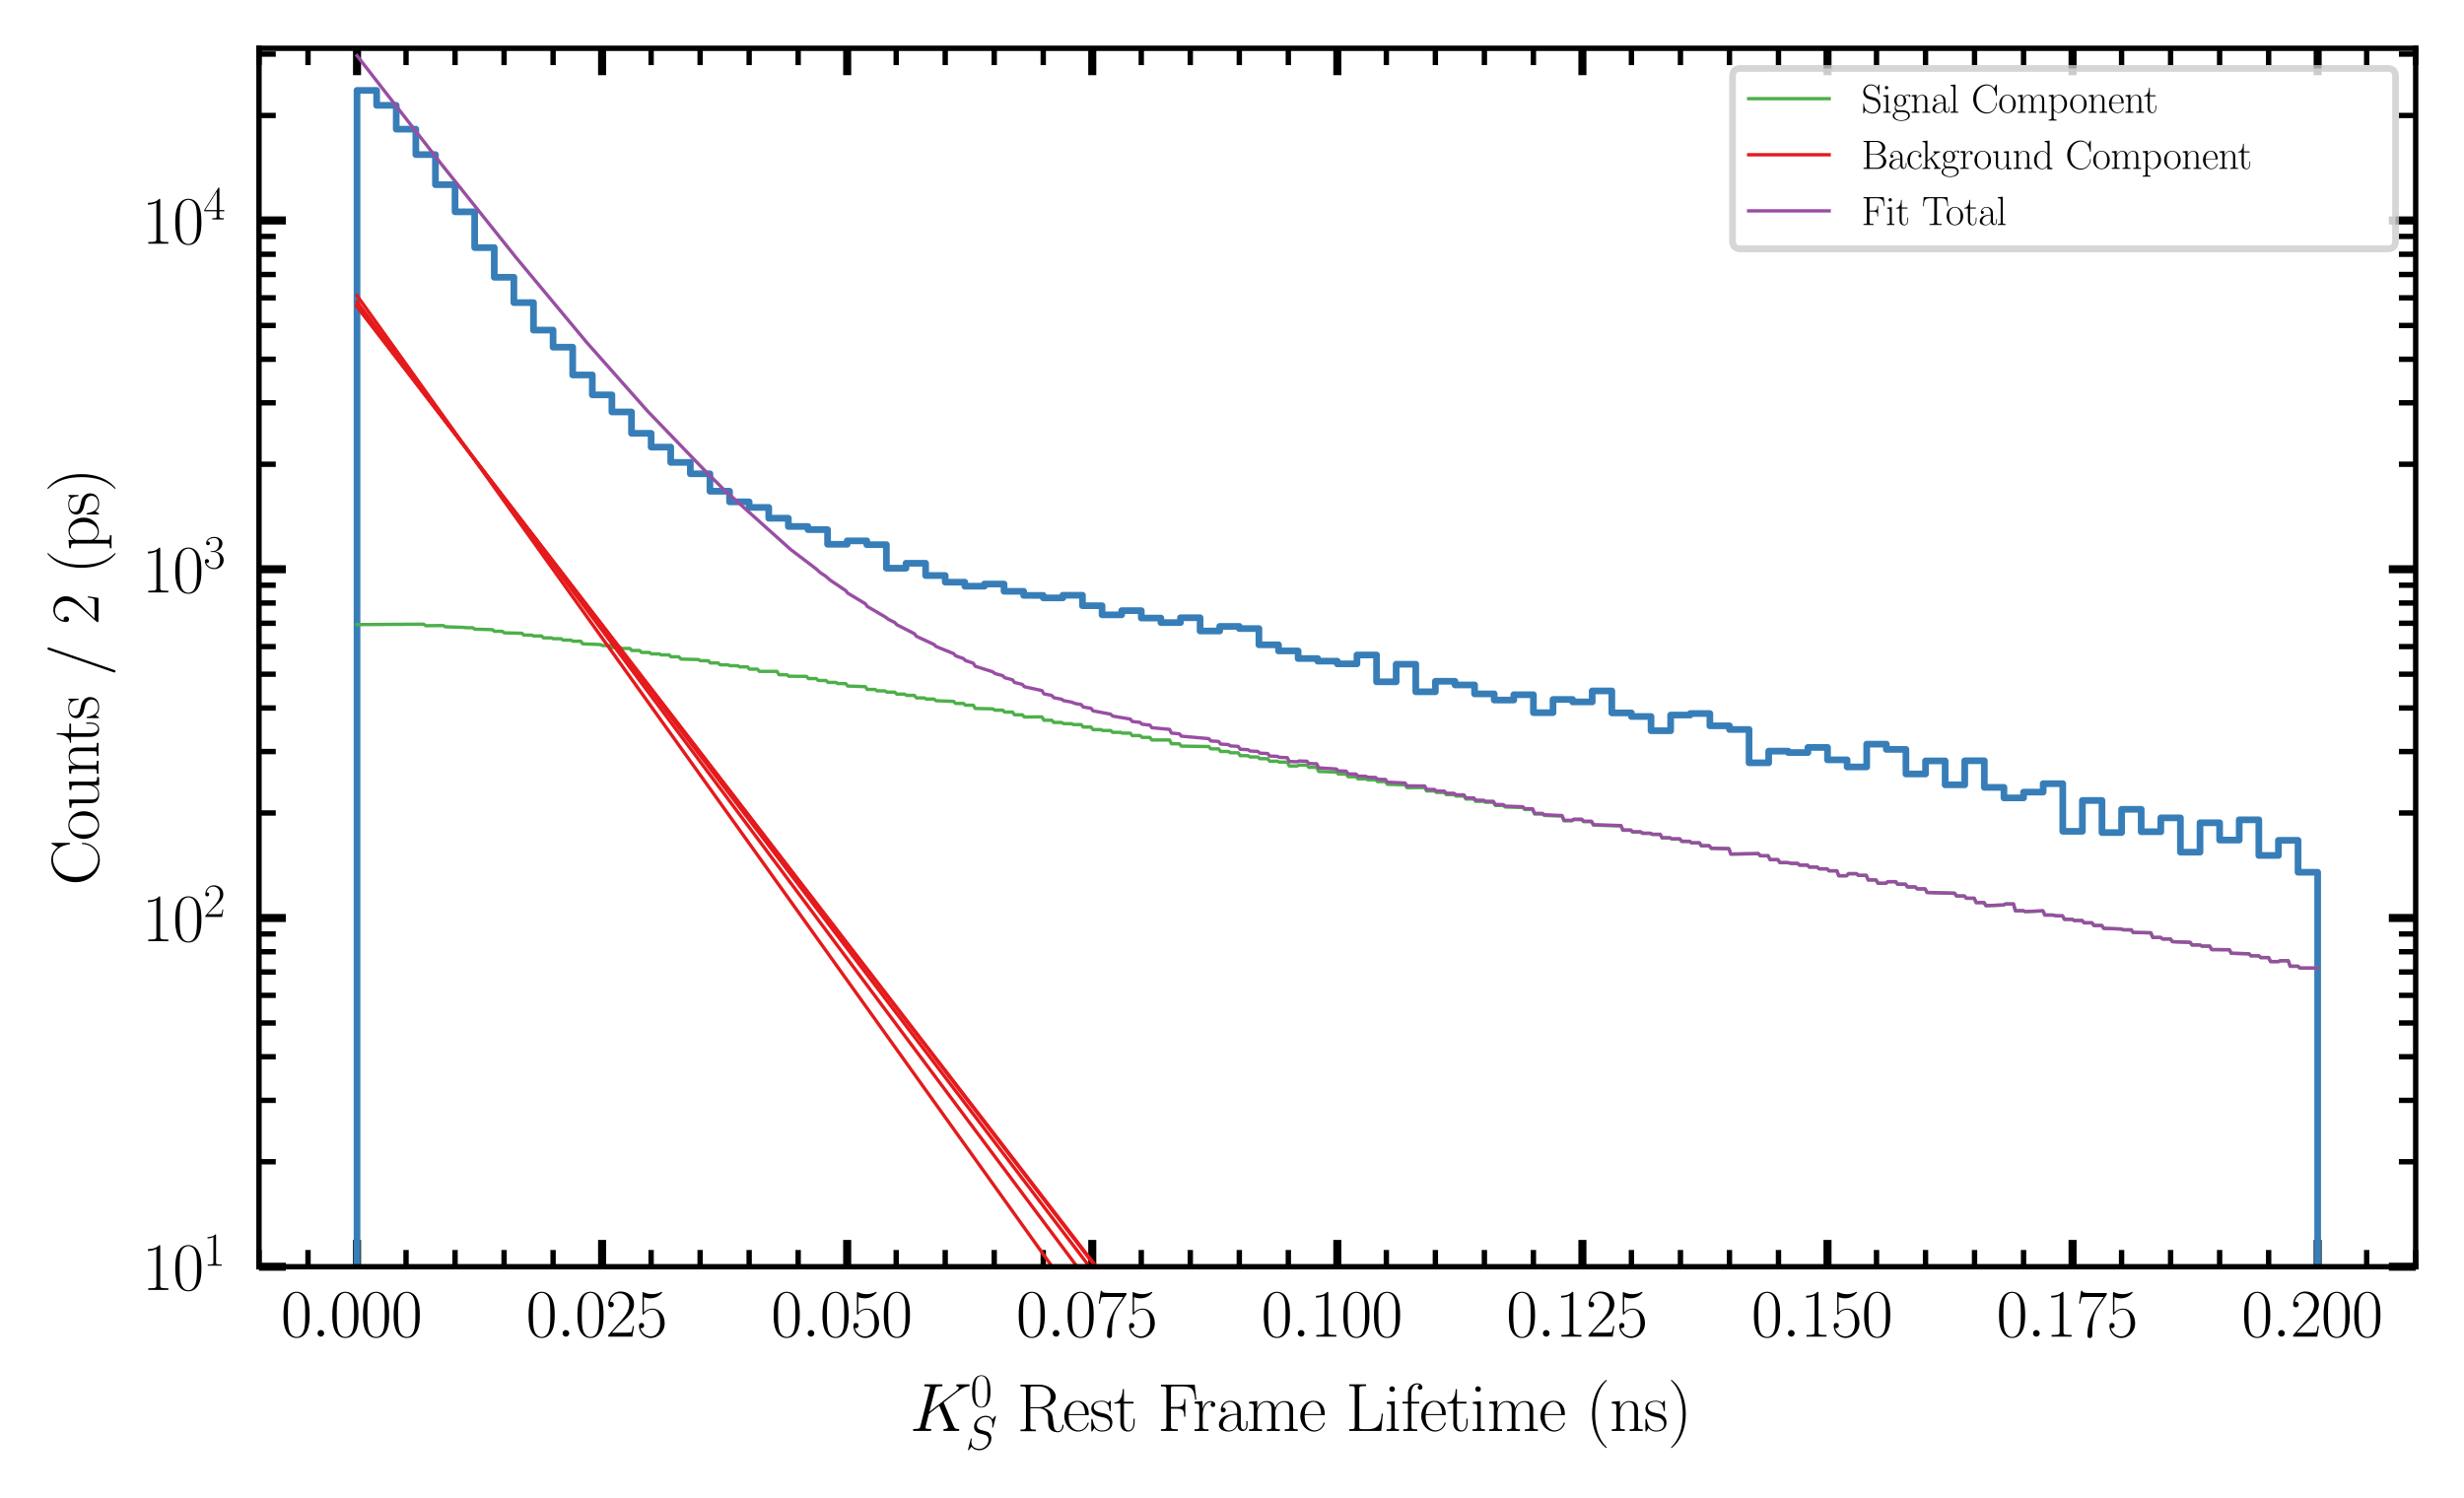 <?xml version="1.0" encoding="utf-8" standalone="no"?>
<!DOCTYPE svg PUBLIC "-//W3C//DTD SVG 1.1//EN"
  "http://www.w3.org/Graphics/SVG/1.1/DTD/svg11.dtd">
<svg xmlns:xlink="http://www.w3.org/1999/xlink" width="367.2pt" height="223.2pt" viewBox="0 0 367.2 223.2" xmlns="http://www.w3.org/2000/svg" version="1.1">
 <defs>
  <style type="text/css">*{stroke-linejoin: round; stroke-linecap: butt}</style>
 </defs>
 <g id="figure_1">
  <g id="patch_1">
   <path d="M 0 223.2 
L 367.2 223.2 
L 367.2 0 
L 0 0 
z
" style="fill: #ffffff"/>
  </g>
  <g id="axes_1">
   <g id="patch_2">
    <path d="M 38.597 188.791 
L 360 188.791 
L 360 7.2 
L 38.597 7.2 
z
" style="fill: #ffffff"/>
   </g>
   <g id="matplotlib.axis_1">
    <g id="xtick_1">
     <g id="line2d_1">
      <defs>
       <path id="mdc55d615de" d="M 0 0 
L 0 -4 
" style="stroke: #000000; stroke-width: 1.2"/>
      </defs>
      <g>
       <use xlink:href="#mdc55d615de" x="53.206" y="188.791" style="stroke: #000000; stroke-width: 1.2"/>
      </g>
     </g>
     <g id="line2d_2">
      <defs>
       <path id="ma507d6cd76" d="M 0 0 
L 0 4 
" style="stroke: #000000; stroke-width: 1.2"/>
      </defs>
      <g>
       <use xlink:href="#ma507d6cd76" x="53.206" y="7.2" style="stroke: #000000; stroke-width: 1.2"/>
      </g>
     </g>
     <g id="text_1">
      <!-- $\mathdefault{0.000}$ -->
      <g transform="translate(41.859 199.209) scale(0.1 -0.1)">
       <defs>
        <path id="CMR17-30" d="M 2688 2025 
C 2688 2416 2682 3080 2413 3591 
C 2176 4039 1798 4198 1466 4198 
C 1158 4198 768 4058 525 3597 
C 269 3118 243 2524 243 2025 
C 243 1661 250 1106 448 619 
C 723 -39 1216 -128 1466 -128 
C 1760 -128 2208 -7 2470 600 
C 2662 1042 2688 1559 2688 2025 
z
M 1466 -26 
C 1056 -26 813 325 723 812 
C 653 1188 653 1738 653 2096 
C 653 2588 653 2997 736 3387 
C 858 3929 1216 4096 1466 4096 
C 1728 4096 2067 3923 2189 3400 
C 2272 3036 2278 2607 2278 2096 
C 2278 1680 2278 1169 2202 792 
C 2067 95 1690 -26 1466 -26 
z
" transform="scale(0.016)"/>
        <path id="CMMI12-3a" d="M 1178 307 
C 1178 492 1024 619 870 619 
C 685 619 557 466 557 313 
C 557 128 710 0 864 0 
C 1050 0 1178 153 1178 307 
z
" transform="scale(0.016)"/>
       </defs>
       <use xlink:href="#CMR17-30" transform="scale(0.996)"/>
       <use xlink:href="#CMMI12-3a" transform="translate(45.69 0) scale(0.996)"/>
       <use xlink:href="#CMR17-30" transform="translate(72.788 0) scale(0.996)"/>
       <use xlink:href="#CMR17-30" transform="translate(118.478 0) scale(0.996)"/>
       <use xlink:href="#CMR17-30" transform="translate(164.169 0) scale(0.996)"/>
      </g>
     </g>
    </g>
    <g id="xtick_2">
     <g id="line2d_3">
      <g>
       <use xlink:href="#mdc55d615de" x="89.729" y="188.791" style="stroke: #000000; stroke-width: 1.2"/>
      </g>
     </g>
     <g id="line2d_4">
      <g>
       <use xlink:href="#ma507d6cd76" x="89.729" y="7.2" style="stroke: #000000; stroke-width: 1.2"/>
      </g>
     </g>
     <g id="text_2">
      <!-- $\mathdefault{0.025}$ -->
      <g transform="translate(78.383 199.209) scale(0.1 -0.1)">
       <defs>
        <path id="CMR17-32" d="M 2669 989 
L 2554 989 
C 2490 536 2438 459 2413 420 
C 2381 369 1920 369 1830 369 
L 602 369 
C 832 619 1280 1072 1824 1597 
C 2214 1967 2669 2402 2669 3035 
C 2669 3790 2067 4224 1395 4224 
C 691 4224 262 3604 262 3030 
C 262 2780 448 2748 525 2748 
C 589 2748 781 2787 781 3010 
C 781 3207 614 3264 525 3264 
C 486 3264 448 3258 422 3245 
C 544 3790 915 4058 1306 4058 
C 1862 4058 2227 3617 2227 3035 
C 2227 2479 1901 2000 1536 1584 
L 262 146 
L 262 0 
L 2515 0 
L 2669 989 
z
" transform="scale(0.016)"/>
        <path id="CMR17-35" d="M 730 3692 
C 794 3666 1056 3584 1325 3584 
C 1920 3584 2246 3911 2432 4100 
C 2432 4157 2432 4192 2394 4192 
C 2387 4192 2374 4192 2323 4163 
C 2099 4058 1837 3973 1517 3973 
C 1325 3973 1037 3999 723 4139 
C 653 4171 640 4171 634 4171 
C 602 4171 595 4164 595 4037 
L 595 2203 
C 595 2089 595 2057 659 2057 
C 691 2057 704 2070 736 2114 
C 941 2401 1222 2522 1542 2522 
C 1766 2522 2246 2382 2246 1289 
C 2246 1085 2246 715 2054 421 
C 1894 159 1645 25 1370 25 
C 947 25 518 320 403 814 
C 429 807 480 795 506 795 
C 589 795 749 840 749 1038 
C 749 1210 627 1280 506 1280 
C 358 1280 262 1190 262 1011 
C 262 454 704 -128 1382 -128 
C 2042 -128 2669 440 2669 1264 
C 2669 2030 2170 2624 1549 2624 
C 1222 2624 947 2503 730 2274 
L 730 3692 
z
" transform="scale(0.016)"/>
       </defs>
       <use xlink:href="#CMR17-30" transform="scale(0.996)"/>
       <use xlink:href="#CMMI12-3a" transform="translate(45.69 0) scale(0.996)"/>
       <use xlink:href="#CMR17-30" transform="translate(72.788 0) scale(0.996)"/>
       <use xlink:href="#CMR17-32" transform="translate(118.478 0) scale(0.996)"/>
       <use xlink:href="#CMR17-35" transform="translate(164.169 0) scale(0.996)"/>
      </g>
     </g>
    </g>
    <g id="xtick_3">
     <g id="line2d_5">
      <g>
       <use xlink:href="#mdc55d615de" x="126.252" y="188.791" style="stroke: #000000; stroke-width: 1.2"/>
      </g>
     </g>
     <g id="line2d_6">
      <g>
       <use xlink:href="#ma507d6cd76" x="126.252" y="7.2" style="stroke: #000000; stroke-width: 1.2"/>
      </g>
     </g>
     <g id="text_3">
      <!-- $\mathdefault{0.050}$ -->
      <g transform="translate(114.906 199.209) scale(0.1 -0.1)">
       <use xlink:href="#CMR17-30" transform="scale(0.996)"/>
       <use xlink:href="#CMMI12-3a" transform="translate(45.69 0) scale(0.996)"/>
       <use xlink:href="#CMR17-30" transform="translate(72.788 0) scale(0.996)"/>
       <use xlink:href="#CMR17-35" transform="translate(118.478 0) scale(0.996)"/>
       <use xlink:href="#CMR17-30" transform="translate(164.169 0) scale(0.996)"/>
      </g>
     </g>
    </g>
    <g id="xtick_4">
     <g id="line2d_7">
      <g>
       <use xlink:href="#mdc55d615de" x="162.775" y="188.791" style="stroke: #000000; stroke-width: 1.2"/>
      </g>
     </g>
     <g id="line2d_8">
      <g>
       <use xlink:href="#ma507d6cd76" x="162.775" y="7.2" style="stroke: #000000; stroke-width: 1.2"/>
      </g>
     </g>
     <g id="text_4">
      <!-- $\mathdefault{0.075}$ -->
      <g transform="translate(151.429 199.209) scale(0.1 -0.1)">
       <defs>
        <path id="CMR17-37" d="M 2886 3941 
L 2886 4081 
L 1382 4081 
C 634 4081 621 4165 595 4288 
L 480 4288 
L 294 3094 
L 410 3094 
C 429 3215 474 3540 550 3661 
C 589 3712 1062 3712 1171 3712 
L 2579 3712 
L 1869 2661 
C 1395 1954 1069 999 1069 165 
C 1069 89 1069 -128 1299 -128 
C 1530 -128 1530 89 1530 171 
L 1530 465 
C 1530 1508 1709 2196 2003 2636 
L 2886 3941 
z
" transform="scale(0.016)"/>
       </defs>
       <use xlink:href="#CMR17-30" transform="scale(0.996)"/>
       <use xlink:href="#CMMI12-3a" transform="translate(45.69 0) scale(0.996)"/>
       <use xlink:href="#CMR17-30" transform="translate(72.788 0) scale(0.996)"/>
       <use xlink:href="#CMR17-37" transform="translate(118.478 0) scale(0.996)"/>
       <use xlink:href="#CMR17-35" transform="translate(164.169 0) scale(0.996)"/>
      </g>
     </g>
    </g>
    <g id="xtick_5">
     <g id="line2d_9">
      <g>
       <use xlink:href="#mdc55d615de" x="199.298" y="188.791" style="stroke: #000000; stroke-width: 1.2"/>
      </g>
     </g>
     <g id="line2d_10">
      <g>
       <use xlink:href="#ma507d6cd76" x="199.298" y="7.2" style="stroke: #000000; stroke-width: 1.2"/>
      </g>
     </g>
     <g id="text_5">
      <!-- $\mathdefault{0.100}$ -->
      <g transform="translate(187.952 199.209) scale(0.1 -0.1)">
       <defs>
        <path id="CMR17-31" d="M 1702 4058 
C 1702 4192 1696 4192 1606 4192 
C 1357 3916 979 3827 621 3827 
C 602 3827 570 3827 563 3808 
C 557 3795 557 3782 557 3648 
C 755 3648 1088 3686 1344 3839 
L 1344 461 
C 1344 236 1331 160 781 160 
L 589 160 
L 589 0 
C 896 0 1216 0 1523 0 
C 1830 0 2150 0 2458 0 
L 2458 160 
L 2266 160 
C 1715 160 1702 230 1702 458 
L 1702 4058 
z
" transform="scale(0.016)"/>
       </defs>
       <use xlink:href="#CMR17-30" transform="scale(0.996)"/>
       <use xlink:href="#CMMI12-3a" transform="translate(45.69 0) scale(0.996)"/>
       <use xlink:href="#CMR17-31" transform="translate(72.788 0) scale(0.996)"/>
       <use xlink:href="#CMR17-30" transform="translate(118.478 0) scale(0.996)"/>
       <use xlink:href="#CMR17-30" transform="translate(164.169 0) scale(0.996)"/>
      </g>
     </g>
    </g>
    <g id="xtick_6">
     <g id="line2d_11">
      <g>
       <use xlink:href="#mdc55d615de" x="235.821" y="188.791" style="stroke: #000000; stroke-width: 1.2"/>
      </g>
     </g>
     <g id="line2d_12">
      <g>
       <use xlink:href="#ma507d6cd76" x="235.821" y="7.2" style="stroke: #000000; stroke-width: 1.2"/>
      </g>
     </g>
     <g id="text_6">
      <!-- $\mathdefault{0.125}$ -->
      <g transform="translate(224.475 199.209) scale(0.1 -0.1)">
       <use xlink:href="#CMR17-30" transform="scale(0.996)"/>
       <use xlink:href="#CMMI12-3a" transform="translate(45.69 0) scale(0.996)"/>
       <use xlink:href="#CMR17-31" transform="translate(72.788 0) scale(0.996)"/>
       <use xlink:href="#CMR17-32" transform="translate(118.478 0) scale(0.996)"/>
       <use xlink:href="#CMR17-35" transform="translate(164.169 0) scale(0.996)"/>
      </g>
     </g>
    </g>
    <g id="xtick_7">
     <g id="line2d_13">
      <g>
       <use xlink:href="#mdc55d615de" x="272.345" y="188.791" style="stroke: #000000; stroke-width: 1.2"/>
      </g>
     </g>
     <g id="line2d_14">
      <g>
       <use xlink:href="#ma507d6cd76" x="272.345" y="7.2" style="stroke: #000000; stroke-width: 1.2"/>
      </g>
     </g>
     <g id="text_7">
      <!-- $\mathdefault{0.150}$ -->
      <g transform="translate(260.998 199.209) scale(0.1 -0.1)">
       <use xlink:href="#CMR17-30" transform="scale(0.996)"/>
       <use xlink:href="#CMMI12-3a" transform="translate(45.69 0) scale(0.996)"/>
       <use xlink:href="#CMR17-31" transform="translate(72.788 0) scale(0.996)"/>
       <use xlink:href="#CMR17-35" transform="translate(118.478 0) scale(0.996)"/>
       <use xlink:href="#CMR17-30" transform="translate(164.169 0) scale(0.996)"/>
      </g>
     </g>
    </g>
    <g id="xtick_8">
     <g id="line2d_15">
      <g>
       <use xlink:href="#mdc55d615de" x="308.868" y="188.791" style="stroke: #000000; stroke-width: 1.2"/>
      </g>
     </g>
     <g id="line2d_16">
      <g>
       <use xlink:href="#ma507d6cd76" x="308.868" y="7.2" style="stroke: #000000; stroke-width: 1.2"/>
      </g>
     </g>
     <g id="text_8">
      <!-- $\mathdefault{0.175}$ -->
      <g transform="translate(297.521 199.209) scale(0.1 -0.1)">
       <use xlink:href="#CMR17-30" transform="scale(0.996)"/>
       <use xlink:href="#CMMI12-3a" transform="translate(45.69 0) scale(0.996)"/>
       <use xlink:href="#CMR17-31" transform="translate(72.788 0) scale(0.996)"/>
       <use xlink:href="#CMR17-37" transform="translate(118.478 0) scale(0.996)"/>
       <use xlink:href="#CMR17-35" transform="translate(164.169 0) scale(0.996)"/>
      </g>
     </g>
    </g>
    <g id="xtick_9">
     <g id="line2d_17">
      <g>
       <use xlink:href="#mdc55d615de" x="345.391" y="188.791" style="stroke: #000000; stroke-width: 1.2"/>
      </g>
     </g>
     <g id="line2d_18">
      <g>
       <use xlink:href="#ma507d6cd76" x="345.391" y="7.2" style="stroke: #000000; stroke-width: 1.2"/>
      </g>
     </g>
     <g id="text_9">
      <!-- $\mathdefault{0.200}$ -->
      <g transform="translate(334.044 199.209) scale(0.1 -0.1)">
       <use xlink:href="#CMR17-30" transform="scale(0.996)"/>
       <use xlink:href="#CMMI12-3a" transform="translate(45.69 0) scale(0.996)"/>
       <use xlink:href="#CMR17-32" transform="translate(72.788 0) scale(0.996)"/>
       <use xlink:href="#CMR17-30" transform="translate(118.478 0) scale(0.996)"/>
       <use xlink:href="#CMR17-30" transform="translate(164.169 0) scale(0.996)"/>
      </g>
     </g>
    </g>
    <g id="xtick_10">
     <g id="line2d_19">
      <defs>
       <path id="me56018ab4a" d="M 0 0 
L 0 -2.5 
" style="stroke: #000000; stroke-width: 0.8"/>
      </defs>
      <g>
       <use xlink:href="#me56018ab4a" x="38.597" y="188.791" style="stroke: #000000; stroke-width: 0.8"/>
      </g>
     </g>
     <g id="line2d_20">
      <defs>
       <path id="m92294f9440" d="M 0 0 
L 0 2.5 
" style="stroke: #000000; stroke-width: 0.8"/>
      </defs>
      <g>
       <use xlink:href="#m92294f9440" x="38.597" y="7.2" style="stroke: #000000; stroke-width: 0.8"/>
      </g>
     </g>
    </g>
    <g id="xtick_11">
     <g id="line2d_21">
      <g>
       <use xlink:href="#me56018ab4a" x="45.901" y="188.791" style="stroke: #000000; stroke-width: 0.8"/>
      </g>
     </g>
     <g id="line2d_22">
      <g>
       <use xlink:href="#m92294f9440" x="45.901" y="7.2" style="stroke: #000000; stroke-width: 0.8"/>
      </g>
     </g>
    </g>
    <g id="xtick_12">
     <g id="line2d_23">
      <g>
       <use xlink:href="#me56018ab4a" x="60.51" y="188.791" style="stroke: #000000; stroke-width: 0.8"/>
      </g>
     </g>
     <g id="line2d_24">
      <g>
       <use xlink:href="#m92294f9440" x="60.51" y="7.2" style="stroke: #000000; stroke-width: 0.8"/>
      </g>
     </g>
    </g>
    <g id="xtick_13">
     <g id="line2d_25">
      <g>
       <use xlink:href="#me56018ab4a" x="67.815" y="188.791" style="stroke: #000000; stroke-width: 0.8"/>
      </g>
     </g>
     <g id="line2d_26">
      <g>
       <use xlink:href="#m92294f9440" x="67.815" y="7.2" style="stroke: #000000; stroke-width: 0.8"/>
      </g>
     </g>
    </g>
    <g id="xtick_14">
     <g id="line2d_27">
      <g>
       <use xlink:href="#me56018ab4a" x="75.12" y="188.791" style="stroke: #000000; stroke-width: 0.8"/>
      </g>
     </g>
     <g id="line2d_28">
      <g>
       <use xlink:href="#m92294f9440" x="75.12" y="7.2" style="stroke: #000000; stroke-width: 0.8"/>
      </g>
     </g>
    </g>
    <g id="xtick_15">
     <g id="line2d_29">
      <g>
       <use xlink:href="#me56018ab4a" x="82.424" y="188.791" style="stroke: #000000; stroke-width: 0.8"/>
      </g>
     </g>
     <g id="line2d_30">
      <g>
       <use xlink:href="#m92294f9440" x="82.424" y="7.2" style="stroke: #000000; stroke-width: 0.8"/>
      </g>
     </g>
    </g>
    <g id="xtick_16">
     <g id="line2d_31">
      <g>
       <use xlink:href="#me56018ab4a" x="97.034" y="188.791" style="stroke: #000000; stroke-width: 0.8"/>
      </g>
     </g>
     <g id="line2d_32">
      <g>
       <use xlink:href="#m92294f9440" x="97.034" y="7.2" style="stroke: #000000; stroke-width: 0.8"/>
      </g>
     </g>
    </g>
    <g id="xtick_17">
     <g id="line2d_33">
      <g>
       <use xlink:href="#me56018ab4a" x="104.338" y="188.791" style="stroke: #000000; stroke-width: 0.8"/>
      </g>
     </g>
     <g id="line2d_34">
      <g>
       <use xlink:href="#m92294f9440" x="104.338" y="7.2" style="stroke: #000000; stroke-width: 0.8"/>
      </g>
     </g>
    </g>
    <g id="xtick_18">
     <g id="line2d_35">
      <g>
       <use xlink:href="#me56018ab4a" x="111.643" y="188.791" style="stroke: #000000; stroke-width: 0.8"/>
      </g>
     </g>
     <g id="line2d_36">
      <g>
       <use xlink:href="#m92294f9440" x="111.643" y="7.2" style="stroke: #000000; stroke-width: 0.8"/>
      </g>
     </g>
    </g>
    <g id="xtick_19">
     <g id="line2d_37">
      <g>
       <use xlink:href="#me56018ab4a" x="118.947" y="188.791" style="stroke: #000000; stroke-width: 0.8"/>
      </g>
     </g>
     <g id="line2d_38">
      <g>
       <use xlink:href="#m92294f9440" x="118.947" y="7.2" style="stroke: #000000; stroke-width: 0.8"/>
      </g>
     </g>
    </g>
    <g id="xtick_20">
     <g id="line2d_39">
      <g>
       <use xlink:href="#me56018ab4a" x="133.557" y="188.791" style="stroke: #000000; stroke-width: 0.8"/>
      </g>
     </g>
     <g id="line2d_40">
      <g>
       <use xlink:href="#m92294f9440" x="133.557" y="7.2" style="stroke: #000000; stroke-width: 0.8"/>
      </g>
     </g>
    </g>
    <g id="xtick_21">
     <g id="line2d_41">
      <g>
       <use xlink:href="#me56018ab4a" x="140.861" y="188.791" style="stroke: #000000; stroke-width: 0.8"/>
      </g>
     </g>
     <g id="line2d_42">
      <g>
       <use xlink:href="#m92294f9440" x="140.861" y="7.2" style="stroke: #000000; stroke-width: 0.8"/>
      </g>
     </g>
    </g>
    <g id="xtick_22">
     <g id="line2d_43">
      <g>
       <use xlink:href="#me56018ab4a" x="148.166" y="188.791" style="stroke: #000000; stroke-width: 0.8"/>
      </g>
     </g>
     <g id="line2d_44">
      <g>
       <use xlink:href="#m92294f9440" x="148.166" y="7.2" style="stroke: #000000; stroke-width: 0.8"/>
      </g>
     </g>
    </g>
    <g id="xtick_23">
     <g id="line2d_45">
      <g>
       <use xlink:href="#me56018ab4a" x="155.471" y="188.791" style="stroke: #000000; stroke-width: 0.8"/>
      </g>
     </g>
     <g id="line2d_46">
      <g>
       <use xlink:href="#m92294f9440" x="155.471" y="7.2" style="stroke: #000000; stroke-width: 0.8"/>
      </g>
     </g>
    </g>
    <g id="xtick_24">
     <g id="line2d_47">
      <g>
       <use xlink:href="#me56018ab4a" x="170.08" y="188.791" style="stroke: #000000; stroke-width: 0.8"/>
      </g>
     </g>
     <g id="line2d_48">
      <g>
       <use xlink:href="#m92294f9440" x="170.08" y="7.2" style="stroke: #000000; stroke-width: 0.8"/>
      </g>
     </g>
    </g>
    <g id="xtick_25">
     <g id="line2d_49">
      <g>
       <use xlink:href="#me56018ab4a" x="177.384" y="188.791" style="stroke: #000000; stroke-width: 0.8"/>
      </g>
     </g>
     <g id="line2d_50">
      <g>
       <use xlink:href="#m92294f9440" x="177.384" y="7.2" style="stroke: #000000; stroke-width: 0.8"/>
      </g>
     </g>
    </g>
    <g id="xtick_26">
     <g id="line2d_51">
      <g>
       <use xlink:href="#me56018ab4a" x="184.689" y="188.791" style="stroke: #000000; stroke-width: 0.8"/>
      </g>
     </g>
     <g id="line2d_52">
      <g>
       <use xlink:href="#m92294f9440" x="184.689" y="7.2" style="stroke: #000000; stroke-width: 0.8"/>
      </g>
     </g>
    </g>
    <g id="xtick_27">
     <g id="line2d_53">
      <g>
       <use xlink:href="#me56018ab4a" x="191.994" y="188.791" style="stroke: #000000; stroke-width: 0.8"/>
      </g>
     </g>
     <g id="line2d_54">
      <g>
       <use xlink:href="#m92294f9440" x="191.994" y="7.2" style="stroke: #000000; stroke-width: 0.8"/>
      </g>
     </g>
    </g>
    <g id="xtick_28">
     <g id="line2d_55">
      <g>
       <use xlink:href="#me56018ab4a" x="206.603" y="188.791" style="stroke: #000000; stroke-width: 0.8"/>
      </g>
     </g>
     <g id="line2d_56">
      <g>
       <use xlink:href="#m92294f9440" x="206.603" y="7.2" style="stroke: #000000; stroke-width: 0.8"/>
      </g>
     </g>
    </g>
    <g id="xtick_29">
     <g id="line2d_57">
      <g>
       <use xlink:href="#me56018ab4a" x="213.908" y="188.791" style="stroke: #000000; stroke-width: 0.8"/>
      </g>
     </g>
     <g id="line2d_58">
      <g>
       <use xlink:href="#m92294f9440" x="213.908" y="7.2" style="stroke: #000000; stroke-width: 0.8"/>
      </g>
     </g>
    </g>
    <g id="xtick_30">
     <g id="line2d_59">
      <g>
       <use xlink:href="#me56018ab4a" x="221.212" y="188.791" style="stroke: #000000; stroke-width: 0.8"/>
      </g>
     </g>
     <g id="line2d_60">
      <g>
       <use xlink:href="#m92294f9440" x="221.212" y="7.2" style="stroke: #000000; stroke-width: 0.8"/>
      </g>
     </g>
    </g>
    <g id="xtick_31">
     <g id="line2d_61">
      <g>
       <use xlink:href="#me56018ab4a" x="228.517" y="188.791" style="stroke: #000000; stroke-width: 0.8"/>
      </g>
     </g>
     <g id="line2d_62">
      <g>
       <use xlink:href="#m92294f9440" x="228.517" y="7.2" style="stroke: #000000; stroke-width: 0.8"/>
      </g>
     </g>
    </g>
    <g id="xtick_32">
     <g id="line2d_63">
      <g>
       <use xlink:href="#me56018ab4a" x="243.126" y="188.791" style="stroke: #000000; stroke-width: 0.8"/>
      </g>
     </g>
     <g id="line2d_64">
      <g>
       <use xlink:href="#m92294f9440" x="243.126" y="7.2" style="stroke: #000000; stroke-width: 0.8"/>
      </g>
     </g>
    </g>
    <g id="xtick_33">
     <g id="line2d_65">
      <g>
       <use xlink:href="#me56018ab4a" x="250.431" y="188.791" style="stroke: #000000; stroke-width: 0.8"/>
      </g>
     </g>
     <g id="line2d_66">
      <g>
       <use xlink:href="#m92294f9440" x="250.431" y="7.2" style="stroke: #000000; stroke-width: 0.8"/>
      </g>
     </g>
    </g>
    <g id="xtick_34">
     <g id="line2d_67">
      <g>
       <use xlink:href="#me56018ab4a" x="257.735" y="188.791" style="stroke: #000000; stroke-width: 0.8"/>
      </g>
     </g>
     <g id="line2d_68">
      <g>
       <use xlink:href="#m92294f9440" x="257.735" y="7.2" style="stroke: #000000; stroke-width: 0.8"/>
      </g>
     </g>
    </g>
    <g id="xtick_35">
     <g id="line2d_69">
      <g>
       <use xlink:href="#me56018ab4a" x="265.04" y="188.791" style="stroke: #000000; stroke-width: 0.8"/>
      </g>
     </g>
     <g id="line2d_70">
      <g>
       <use xlink:href="#m92294f9440" x="265.04" y="7.2" style="stroke: #000000; stroke-width: 0.8"/>
      </g>
     </g>
    </g>
    <g id="xtick_36">
     <g id="line2d_71">
      <g>
       <use xlink:href="#me56018ab4a" x="279.649" y="188.791" style="stroke: #000000; stroke-width: 0.8"/>
      </g>
     </g>
     <g id="line2d_72">
      <g>
       <use xlink:href="#m92294f9440" x="279.649" y="7.2" style="stroke: #000000; stroke-width: 0.8"/>
      </g>
     </g>
    </g>
    <g id="xtick_37">
     <g id="line2d_73">
      <g>
       <use xlink:href="#me56018ab4a" x="286.954" y="188.791" style="stroke: #000000; stroke-width: 0.8"/>
      </g>
     </g>
     <g id="line2d_74">
      <g>
       <use xlink:href="#m92294f9440" x="286.954" y="7.2" style="stroke: #000000; stroke-width: 0.8"/>
      </g>
     </g>
    </g>
    <g id="xtick_38">
     <g id="line2d_75">
      <g>
       <use xlink:href="#me56018ab4a" x="294.258" y="188.791" style="stroke: #000000; stroke-width: 0.8"/>
      </g>
     </g>
     <g id="line2d_76">
      <g>
       <use xlink:href="#m92294f9440" x="294.258" y="7.2" style="stroke: #000000; stroke-width: 0.8"/>
      </g>
     </g>
    </g>
    <g id="xtick_39">
     <g id="line2d_77">
      <g>
       <use xlink:href="#me56018ab4a" x="301.563" y="188.791" style="stroke: #000000; stroke-width: 0.8"/>
      </g>
     </g>
     <g id="line2d_78">
      <g>
       <use xlink:href="#m92294f9440" x="301.563" y="7.2" style="stroke: #000000; stroke-width: 0.8"/>
      </g>
     </g>
    </g>
    <g id="xtick_40">
     <g id="line2d_79">
      <g>
       <use xlink:href="#me56018ab4a" x="316.172" y="188.791" style="stroke: #000000; stroke-width: 0.8"/>
      </g>
     </g>
     <g id="line2d_80">
      <g>
       <use xlink:href="#m92294f9440" x="316.172" y="7.2" style="stroke: #000000; stroke-width: 0.8"/>
      </g>
     </g>
    </g>
    <g id="xtick_41">
     <g id="line2d_81">
      <g>
       <use xlink:href="#me56018ab4a" x="323.477" y="188.791" style="stroke: #000000; stroke-width: 0.8"/>
      </g>
     </g>
     <g id="line2d_82">
      <g>
       <use xlink:href="#m92294f9440" x="323.477" y="7.2" style="stroke: #000000; stroke-width: 0.8"/>
      </g>
     </g>
    </g>
    <g id="xtick_42">
     <g id="line2d_83">
      <g>
       <use xlink:href="#me56018ab4a" x="330.781" y="188.791" style="stroke: #000000; stroke-width: 0.8"/>
      </g>
     </g>
     <g id="line2d_84">
      <g>
       <use xlink:href="#m92294f9440" x="330.781" y="7.2" style="stroke: #000000; stroke-width: 0.8"/>
      </g>
     </g>
    </g>
    <g id="xtick_43">
     <g id="line2d_85">
      <g>
       <use xlink:href="#me56018ab4a" x="338.086" y="188.791" style="stroke: #000000; stroke-width: 0.8"/>
      </g>
     </g>
     <g id="line2d_86">
      <g>
       <use xlink:href="#m92294f9440" x="338.086" y="7.2" style="stroke: #000000; stroke-width: 0.8"/>
      </g>
     </g>
    </g>
    <g id="xtick_44">
     <g id="line2d_87">
      <g>
       <use xlink:href="#me56018ab4a" x="352.695" y="188.791" style="stroke: #000000; stroke-width: 0.8"/>
      </g>
     </g>
     <g id="line2d_88">
      <g>
       <use xlink:href="#m92294f9440" x="352.695" y="7.2" style="stroke: #000000; stroke-width: 0.8"/>
      </g>
     </g>
    </g>
    <g id="xtick_45">
     <g id="line2d_89">
      <g>
       <use xlink:href="#me56018ab4a" x="360" y="188.791" style="stroke: #000000; stroke-width: 0.8"/>
      </g>
     </g>
     <g id="line2d_90">
      <g>
       <use xlink:href="#m92294f9440" x="360" y="7.2" style="stroke: #000000; stroke-width: 0.8"/>
      </g>
     </g>
    </g>
    <g id="text_10">
     <!-- $K_S^0$ Rest Frame Lifetime (ns) -->
     <g transform="translate(135.588 213.256) scale(0.1 -0.1)">
      <defs>
       <path id="CMMI12-4b" d="M 3200 2571 
C 3194 2590 3168 2641 3168 2661 
C 3168 2667 3174 2673 3283 2756 
L 3904 3242 
C 4762 3905 5043 4128 5485 4167 
C 5530 4167 5594 4167 5594 4282 
C 5594 4320 5574 4352 5523 4352 
C 5453 4352 5376 4352 5306 4352 
L 5062 4352 
C 4864 4352 4653 4352 4461 4352 
C 4416 4352 4339 4352 4339 4237 
C 4339 4173 4384 4167 4422 4167 
C 4493 4160 4576 4135 4576 4046 
C 4576 3919 4384 3765 4333 3727 
L 1824 1784 
L 2355 3887 
C 2413 4103 2426 4167 2880 4167 
C 3002 4167 3059 4167 3059 4288 
C 3059 4352 2995 4352 2963 4352 
C 2848 4352 2714 4352 2592 4352 
L 1837 4352 
C 1722 4352 1581 4352 1466 4352 
C 1414 4352 1344 4352 1344 4231 
C 1344 4167 1402 4167 1498 4167 
C 1888 4167 1888 4116 1888 4046 
C 1888 4034 1888 3995 1862 3899 
L 998 472 
C 941 249 928 185 480 185 
C 358 185 294 185 294 70 
C 294 0 352 0 390 0 
C 512 0 640 0 762 0 
L 1510 0 
C 1632 0 1766 0 1888 0 
C 1939 0 2010 0 2010 121 
C 2010 185 1952 185 1856 185 
C 1466 185 1466 236 1466 300 
C 1466 345 1504 504 1530 606 
L 1779 1593 
L 2752 2351 
C 2938 1943 3277 1128 3539 505 
C 3558 466 3571 428 3571 383 
C 3571 185 3315 185 3258 185 
C 3200 185 3136 185 3136 64 
C 3136 0 3206 0 3226 0 
C 3450 0 3686 0 3910 0 
L 4218 0 
C 4314 0 4422 0 4518 0 
C 4557 0 4627 0 4627 121 
C 4627 185 4570 185 4506 185 
C 4269 185 4186 236 4090 466 
L 3200 2571 
z
" transform="scale(0.016)"/>
       <path id="CMMI12-53" d="M 4064 4423 
C 4064 4480 4019 4480 4006 4480 
C 3981 4480 3974 4474 3898 4378 
C 3859 4333 3597 4001 3590 3995 
C 3379 4410 2957 4480 2688 4480 
C 1875 4480 1139 3743 1139 3025 
C 1139 2549 1427 2269 1741 2161 
C 1811 2135 2189 2033 2381 1989 
C 2707 1900 2790 1875 2925 1735 
C 2950 1703 3078 1557 3078 1258 
C 3078 667 2528 57 1888 57 
C 1363 57 781 280 781 991 
C 781 1112 806 1265 826 1328 
C 826 1348 832 1378 832 1391 
C 832 1417 819 1449 768 1449 
C 710 1449 704 1436 678 1328 
L 352 24 
C 352 18 326 -64 326 -71 
C 326 -128 378 -128 390 -128 
C 416 -128 422 -122 499 -26 
L 794 356 
C 947 126 1280 -128 1875 -128 
C 2701 -128 3456 666 3456 1460 
C 3456 1728 3392 1963 3149 2197 
C 3014 2331 2899 2363 2310 2516 
C 1882 2630 1824 2649 1709 2751 
C 1600 2858 1517 3011 1517 3227 
C 1517 3761 2061 4308 2669 4308 
C 3296 4308 3590 3926 3590 3323 
C 3590 3158 3558 2986 3558 2961 
C 3558 2903 3610 2903 3629 2903 
C 3686 2903 3693 2922 3718 3024 
L 4064 4423 
z
" transform="scale(0.016)"/>
       <path id="CMR17-52" d="M 2509 2146 
C 3117 2268 3629 2676 3629 3186 
C 3629 3785 2950 4326 2054 4326 
L 333 4326 
L 333 4160 
C 774 4160 845 4160 845 3873 
L 845 415 
C 845 128 774 128 333 128 
L 333 -26 
C 518 -26 851 -26 1050 -26 
C 1248 -26 1581 -26 1766 -26 
L 1766 128 
C 1325 128 1254 128 1254 417 
L 1254 2112 
L 2003 2112 
C 2368 2112 2573 1964 2662 1881 
C 2918 1632 2918 1459 2918 1024 
C 2918 595 2918 377 3110 160 
C 3354 -102 3680 -128 3821 -128 
C 4294 -128 4365 396 4365 503 
C 4365 540 4365 585 4307 585 
C 4256 585 4250 547 4250 522 
C 4218 112 4032 -26 3834 -26 
C 3482 -26 3443 375 3405 764 
C 3386 898 3373 993 3360 1133 
C 3322 1452 3270 1917 2509 2146 
z
M 1984 2214 
L 1254 2214 
L 1254 3913 
C 1254 4129 1267 4160 1523 4160 
L 1990 4160 
C 2522 4160 3142 3977 3142 3190 
C 3142 2372 2464 2214 1984 2214 
z
" transform="scale(0.016)"/>
       <path id="CMR17-65" d="M 2438 1472 
C 2464 1498 2464 1511 2464 1576 
C 2464 2238 2118 2816 1389 2816 
C 710 2816 173 2169 173 1383 
C 173 551 781 -64 1459 -64 
C 2176 -64 2458 607 2458 740 
C 2458 784 2419 784 2406 784 
C 2362 784 2355 771 2330 696 
C 2189 265 1837 51 1504 51 
C 1229 51 954 203 781 480 
C 582 803 582 1176 582 1472 
L 2438 1472 
z
M 589 1568 
C 634 2505 1126 2714 1382 2714 
C 1818 2714 2112 2297 2118 1568 
L 589 1568 
z
" transform="scale(0.016)"/>
       <path id="CMR17-73" d="M 1978 2697 
C 1978 2813 1971 2819 1933 2819 
C 1907 2819 1901 2813 1824 2717 
C 1805 2691 1747 2626 1728 2601 
C 1523 2819 1235 2819 1126 2819 
C 416 2819 160 2447 160 2076 
C 160 1498 813 1365 998 1325 
C 1402 1243 1542 1217 1677 1101 
C 1760 1025 1901 884 1901 654 
C 1901 384 1747 38 1158 38 
C 602 38 403 460 288 1021 
C 269 1110 269 1117 218 1117 
C 166 1117 160 1110 160 983 
L 160 63 
C 160 -51 166 -58 205 -58 
C 237 -58 243 -51 275 0 
C 314 57 410 211 448 276 
C 576 103 800 -64 1158 -64 
C 1792 -64 2131 283 2131 784 
C 2131 1112 1958 1285 1875 1362 
C 1683 1561 1459 1606 1190 1657 
C 838 1735 390 1825 390 2217 
C 390 2383 480 2737 1126 2737 
C 1811 2737 1850 2094 1862 1888 
C 1869 1856 1901 1849 1920 1849 
C 1978 1849 1978 1869 1978 1978 
L 1978 2697 
z
" transform="scale(0.016)"/>
       <path id="CMR17-74" d="M 966 2560 
L 1862 2560 
L 1862 2725 
L 966 2725 
L 966 3904 
L 851 3904 
C 838 3245 614 2668 70 2668 
L 70 2560 
L 627 2560 
L 627 771 
C 627 650 627 -64 1370 -64 
C 1747 -64 1965 306 1965 777 
L 1965 1140 
L 1850 1140 
L 1850 783 
C 1850 344 1677 51 1408 51 
C 1222 51 966 178 966 758 
L 966 2560 
z
" transform="scale(0.016)"/>
       <path id="CMR17-46" d="M 3482 4325 
L 326 4325 
L 326 4160 
C 768 4160 838 4160 838 3874 
L 838 446 
C 838 160 768 160 326 160 
L 326 0 
C 512 0 870 0 1069 0 
C 1331 0 1638 0 1901 0 
L 1901 160 
L 1760 160 
C 1274 160 1261 223 1261 452 
L 1261 2075 
L 1837 2075 
C 2432 2075 2490 1865 2490 1332 
L 2605 1332 
L 2605 2987 
L 2490 2987 
C 2490 2450 2432 2240 1837 2240 
L 1261 2240 
L 1261 3911 
C 1261 4128 1274 4160 1530 4160 
L 2355 4160 
C 3322 4160 3430 3765 3520 2916 
L 3635 2916 
L 3482 4325 
z
" transform="scale(0.016)"/>
       <path id="CMR17-72" d="M 960 1497 
C 960 2112 1222 2688 1702 2688 
C 1747 2688 1792 2682 1837 2662 
C 1837 2662 1696 2617 1696 2452 
C 1696 2298 1818 2234 1914 2234 
C 1990 2234 2131 2279 2131 2458 
C 2131 2663 1926 2790 1709 2790 
C 1222 2790 1011 2317 947 2093 
L 941 2093 
L 941 2790 
L 198 2720 
L 198 2554 
C 576 2554 634 2515 634 2208 
L 634 428 
C 634 184 608 153 198 153 
L 198 -13 
C 352 0 646 0 813 0 
C 998 0 1325 0 1498 -13 
L 1498 153 
C 1037 153 960 153 960 440 
L 960 1497 
z
" transform="scale(0.016)"/>
       <path id="CMR17-61" d="M 2304 1653 
C 2304 2072 2304 2294 2035 2543 
C 1798 2752 1523 2816 1306 2816 
C 800 2816 435 2407 435 1971 
C 435 1728 627 1728 666 1728 
C 749 1728 896 1778 896 1954 
C 896 2112 774 2181 666 2181 
C 640 2181 608 2174 589 2168 
C 723 2592 1069 2714 1293 2714 
C 1613 2714 1965 2429 1965 1885 
L 1965 1600 
C 1587 1600 1133 1549 774 1357 
C 371 1133 256 813 256 570 
C 256 77 832 -64 1171 -64 
C 1523 -64 1850 139 1990 511 
C 2003 233 2182 -18 2464 -18 
C 2598 -18 2938 70 2938 567 
L 2938 920 
L 2822 920 
L 2822 562 
C 2822 178 2650 128 2566 128 
C 2304 128 2304 458 2304 738 
L 2304 1653 
z
M 1965 870 
C 1965 317 1568 38 1216 38 
C 896 38 646 275 646 570 
C 646 761 730 1100 1101 1305 
C 1408 1478 1760 1504 1965 1504 
L 1965 870 
z
" transform="scale(0.016)"/>
       <path id="CMR17-6d" d="M 4326 1933 
C 4326 2252 4269 2790 3507 2790 
C 3072 2790 2771 2496 2656 2151 
L 2650 2151 
C 2573 2676 2195 2790 1837 2790 
C 1331 2790 1069 2400 973 2144 
L 966 2144 
L 966 2790 
L 211 2720 
L 211 2554 
C 589 2554 646 2515 646 2208 
L 646 428 
C 646 184 621 153 211 153 
L 211 -13 
C 365 0 646 0 813 0 
C 979 0 1267 0 1421 -13 
L 1421 153 
C 1011 153 986 178 986 428 
L 986 1658 
C 986 2247 1344 2688 1792 2688 
C 2266 2688 2317 2266 2317 1958 
L 2317 428 
C 2317 184 2291 153 1882 153 
L 1882 -13 
C 2035 0 2317 0 2483 0 
C 2650 0 2938 0 3091 -13 
L 3091 153 
C 2682 153 2656 178 2656 428 
L 2656 1658 
C 2656 2247 3014 2688 3462 2688 
C 3936 2688 3987 2266 3987 1958 
L 3987 428 
C 3987 184 3962 153 3552 153 
L 3552 -13 
C 3706 0 3987 0 4154 0 
C 4320 0 4608 0 4762 -13 
L 4762 153 
C 4352 153 4326 178 4326 428 
L 4326 1933 
z
" transform="scale(0.016)"/>
       <path id="CMR17-4c" d="M 3469 1615 
L 3354 1615 
C 3302 983 3219 166 2125 166 
L 1530 166 
C 1274 166 1261 197 1261 414 
L 1261 3898 
C 1261 4129 1274 4192 1760 4192 
L 1901 4192 
L 1901 4352 
C 1638 4352 1331 4352 1069 4352 
C 870 4352 512 4352 326 4352 
L 326 4192 
C 768 4192 838 4192 838 3905 
L 838 452 
C 838 166 768 166 326 166 
L 326 0 
L 3315 0 
L 3469 1615 
z
" transform="scale(0.016)"/>
       <path id="CMR17-69" d="M 992 3909 
C 992 4049 877 4170 730 4170 
C 589 4170 467 4056 467 3909 
C 467 3769 582 3648 730 3648 
C 870 3648 992 3763 992 3909 
z
M 243 2706 
L 243 2541 
C 602 2541 653 2502 653 2197 
L 653 427 
C 653 184 627 153 218 153 
L 218 -13 
C 371 0 646 0 806 0 
C 960 0 1222 0 1370 -13 
L 1370 153 
C 992 153 979 191 979 420 
L 979 2776 
L 243 2706 
z
" transform="scale(0.016)"/>
       <path id="CMR17-66" d="M 979 2560 
L 1709 2560 
L 1709 2725 
L 966 2725 
L 966 3494 
C 966 4022 1235 4352 1510 4352 
C 1594 4352 1690 4327 1754 4282 
C 1702 4269 1568 4225 1568 4067 
C 1568 3901 1696 3850 1786 3850 
C 1875 3850 2003 3901 2003 4067 
C 2003 4308 1773 4454 1517 4454 
C 1152 4454 653 4156 653 3481 
L 653 2725 
L 141 2725 
L 141 2560 
L 653 2560 
L 653 427 
C 653 184 627 153 218 153 
L 218 -13 
C 371 0 666 0 832 0 
C 1018 0 1344 0 1517 -13 
L 1517 153 
C 1056 153 979 153 979 439 
L 979 2560 
z
" transform="scale(0.016)"/>
       <path id="CMR17-28" d="M 1958 -1561 
C 1958 -1555 1958 -1542 1939 -1523 
C 1645 -1224 858 -407 858 1581 
C 858 3569 1632 4379 1946 4697 
C 1946 4704 1958 4717 1958 4736 
C 1958 4755 1939 4768 1914 4768 
C 1843 4768 1299 4296 986 3594 
C 666 2887 576 2199 576 1588 
C 576 1128 621 351 1005 -471 
C 1312 -1135 1837 -1600 1914 -1600 
C 1946 -1600 1958 -1587 1958 -1561 
z
" transform="scale(0.016)"/>
       <path id="CMR17-6e" d="M 2656 1933 
C 2656 2259 2592 2790 1837 2790 
C 1331 2790 1069 2400 973 2144 
L 966 2144 
L 966 2790 
L 211 2720 
L 211 2554 
C 589 2554 646 2515 646 2208 
L 646 428 
C 646 184 621 153 211 153 
L 211 -13 
C 365 0 646 0 813 0 
C 979 0 1267 0 1421 -13 
L 1421 153 
C 1011 153 986 178 986 428 
L 986 1658 
C 986 2247 1344 2688 1792 2688 
C 2266 2688 2317 2266 2317 1958 
L 2317 428 
C 2317 184 2291 153 1882 153 
L 1882 -13 
C 2035 0 2317 0 2483 0 
C 2650 0 2938 0 3091 -13 
L 3091 153 
C 2682 153 2656 178 2656 428 
L 2656 1933 
z
" transform="scale(0.016)"/>
       <path id="CMR17-29" d="M 1683 1581 
C 1683 2040 1638 2817 1254 3639 
C 947 4303 422 4768 346 4768 
C 326 4768 301 4761 301 4729 
C 301 4717 307 4710 314 4697 
C 621 4378 1402 3568 1402 1584 
C 1402 -407 627 -1217 314 -1537 
C 307 -1549 301 -1556 301 -1568 
C 301 -1600 326 -1600 346 -1600 
C 416 -1600 960 -1128 1274 -426 
C 1594 281 1683 969 1683 1581 
z
" transform="scale(0.016)"/>
      </defs>
      <use xlink:href="#CMMI12-4b" transform="scale(0.996)"/>
      <use xlink:href="#CMR17-30" transform="translate(90.147 36.154) scale(0.697)"/>
      <use xlink:href="#CMMI12-53" transform="translate(82.993 -27.441) scale(0.697)"/>
      <use xlink:href="#CMR17-52" transform="translate(159.623 0) scale(0.996)"/>
      <use xlink:href="#CMR17-65" transform="translate(227.414 0) scale(0.996)"/>
      <use xlink:href="#CMR17-73" transform="translate(267.899 0) scale(0.996)"/>
      <use xlink:href="#CMR17-74" transform="translate(303.701 0) scale(0.996)"/>
      <use xlink:href="#CMR17-46" transform="translate(369.057 0) scale(0.996)"/>
      <use xlink:href="#CMR17-72" transform="translate(421.234 0) scale(0.996)"/>
      <use xlink:href="#CMR17-61" transform="translate(456.515 0) scale(0.996)"/>
      <use xlink:href="#CMR17-6d" transform="translate(502.205 0) scale(0.996)"/>
      <use xlink:href="#CMR17-65" transform="translate(579.125 0) scale(0.996)"/>
      <use xlink:href="#CMR17-4c" transform="translate(649.686 0) scale(0.996)"/>
      <use xlink:href="#CMR17-69" transform="translate(707.068 0) scale(0.996)"/>
      <use xlink:href="#CMR17-66" transform="translate(731.939 0) scale(0.996)"/>
      <use xlink:href="#CMR17-65" transform="translate(759.412 0) scale(0.996)"/>
      <use xlink:href="#CMR17-74" transform="translate(799.898 0) scale(0.996)"/>
      <use xlink:href="#CMR17-69" transform="translate(835.179 0) scale(0.996)"/>
      <use xlink:href="#CMR17-6d" transform="translate(860.05 0) scale(0.996)"/>
      <use xlink:href="#CMR17-65" transform="translate(936.97 0) scale(0.996)"/>
      <use xlink:href="#CMR17-28" transform="translate(1007.531 0) scale(0.996)"/>
      <use xlink:href="#CMR17-6e" transform="translate(1042.812 0) scale(0.996)"/>
      <use xlink:href="#CMR17-73" transform="translate(1093.707 0) scale(0.996)"/>
      <use xlink:href="#CMR17-29" transform="translate(1129.509 0) scale(0.996)"/>
     </g>
    </g>
   </g>
   <g id="matplotlib.axis_2">
    <g id="ytick_1">
     <g id="line2d_91">
      <defs>
       <path id="m0b1101b95e" d="M 0 0 
L 4 0 
" style="stroke: #000000; stroke-width: 1.2"/>
      </defs>
      <g>
       <use xlink:href="#m0b1101b95e" x="38.597" y="188.791" style="stroke: #000000; stroke-width: 1.2"/>
      </g>
     </g>
     <g id="line2d_92">
      <defs>
       <path id="mb798a8541e" d="M 0 0 
L -4 0 
" style="stroke: #000000; stroke-width: 1.2"/>
      </defs>
      <g>
       <use xlink:href="#mb798a8541e" x="360" y="188.791" style="stroke: #000000; stroke-width: 1.2"/>
      </g>
     </g>
     <g id="text_11">
      <!-- $\mathdefault{10^{1}}$ -->
      <g transform="translate(21.163 192.25) scale(0.1 -0.1)">
       <use xlink:href="#CMR17-31" transform="scale(0.996)"/>
       <use xlink:href="#CMR17-30" transform="translate(45.69 0) scale(0.996)"/>
       <use xlink:href="#CMR17-31" transform="translate(91.381 36.154) scale(0.697)"/>
      </g>
     </g>
    </g>
    <g id="ytick_2">
     <g id="line2d_93">
      <g>
       <use xlink:href="#m0b1101b95e" x="38.597" y="136.813" style="stroke: #000000; stroke-width: 1.2"/>
      </g>
     </g>
     <g id="line2d_94">
      <g>
       <use xlink:href="#mb798a8541e" x="360" y="136.813" style="stroke: #000000; stroke-width: 1.2"/>
      </g>
     </g>
     <g id="text_12">
      <!-- $\mathdefault{10^{2}}$ -->
      <g transform="translate(21.163 140.272) scale(0.1 -0.1)">
       <use xlink:href="#CMR17-31" transform="scale(0.996)"/>
       <use xlink:href="#CMR17-30" transform="translate(45.69 0) scale(0.996)"/>
       <use xlink:href="#CMR17-32" transform="translate(91.381 36.154) scale(0.697)"/>
      </g>
     </g>
    </g>
    <g id="ytick_3">
     <g id="line2d_95">
      <g>
       <use xlink:href="#m0b1101b95e" x="38.597" y="84.836" style="stroke: #000000; stroke-width: 1.2"/>
      </g>
     </g>
     <g id="line2d_96">
      <g>
       <use xlink:href="#mb798a8541e" x="360" y="84.836" style="stroke: #000000; stroke-width: 1.2"/>
      </g>
     </g>
     <g id="text_13">
      <!-- $\mathdefault{10^{3}}$ -->
      <g transform="translate(21.163 88.295) scale(0.1 -0.1)">
       <defs>
        <path id="CMR17-33" d="M 1414 2157 
C 1984 2157 2234 1662 2234 1090 
C 2234 320 1824 25 1453 25 
C 1114 25 563 194 390 693 
C 422 680 454 680 486 680 
C 640 680 755 782 755 948 
C 755 1133 614 1216 486 1216 
C 378 1216 211 1165 211 926 
C 211 335 787 -128 1466 -128 
C 2176 -128 2720 430 2720 1085 
C 2720 1707 2208 2157 1600 2227 
C 2086 2328 2554 2756 2554 3329 
C 2554 3820 2048 4179 1472 4179 
C 890 4179 378 3829 378 3329 
C 378 3110 544 3072 627 3072 
C 762 3072 877 3155 877 3321 
C 877 3486 762 3569 627 3569 
C 602 3569 570 3569 544 3557 
C 730 3959 1235 4032 1459 4032 
C 1683 4032 2106 3925 2106 3320 
C 2106 3143 2080 2828 1862 2550 
C 1670 2304 1453 2304 1242 2284 
C 1210 2284 1062 2269 1037 2269 
C 992 2263 966 2257 966 2208 
C 966 2163 973 2157 1101 2157 
L 1414 2157 
z
" transform="scale(0.016)"/>
       </defs>
       <use xlink:href="#CMR17-31" transform="scale(0.996)"/>
       <use xlink:href="#CMR17-30" transform="translate(45.69 0) scale(0.996)"/>
       <use xlink:href="#CMR17-33" transform="translate(91.381 36.154) scale(0.697)"/>
      </g>
     </g>
    </g>
    <g id="ytick_4">
     <g id="line2d_97">
      <g>
       <use xlink:href="#m0b1101b95e" x="38.597" y="32.858" style="stroke: #000000; stroke-width: 1.2"/>
      </g>
     </g>
     <g id="line2d_98">
      <g>
       <use xlink:href="#mb798a8541e" x="360" y="32.858" style="stroke: #000000; stroke-width: 1.2"/>
      </g>
     </g>
     <g id="text_14">
      <!-- $\mathdefault{10^{4}}$ -->
      <g transform="translate(21.163 36.317) scale(0.1 -0.1)">
       <defs>
        <path id="CMR17-34" d="M 2150 4122 
C 2150 4256 2144 4256 2029 4256 
L 128 1254 
L 128 1088 
L 1779 1088 
L 1779 457 
C 1779 224 1766 160 1318 160 
L 1197 160 
L 1197 0 
C 1402 0 1747 0 1965 0 
C 2182 0 2528 0 2733 0 
L 2733 160 
L 2611 160 
C 2163 160 2150 224 2150 457 
L 2150 1088 
L 2803 1088 
L 2803 1254 
L 2150 1254 
L 2150 4122 
z
M 1798 3703 
L 1798 1254 
L 256 1254 
L 1798 3703 
z
" transform="scale(0.016)"/>
       </defs>
       <use xlink:href="#CMR17-31" transform="scale(0.996)"/>
       <use xlink:href="#CMR17-30" transform="translate(45.69 0) scale(0.996)"/>
       <use xlink:href="#CMR17-34" transform="translate(91.381 36.154) scale(0.697)"/>
      </g>
     </g>
    </g>
    <g id="ytick_5">
     <g id="line2d_99">
      <defs>
       <path id="mba58248dd1" d="M 0 0 
L 2.5 0 
" style="stroke: #000000; stroke-width: 0.8"/>
      </defs>
      <g>
       <use xlink:href="#mba58248dd1" x="38.597" y="173.144" style="stroke: #000000; stroke-width: 0.8"/>
      </g>
     </g>
     <g id="line2d_100">
      <defs>
       <path id="m2632821581" d="M 0 0 
L -2.5 0 
" style="stroke: #000000; stroke-width: 0.8"/>
      </defs>
      <g>
       <use xlink:href="#m2632821581" x="360" y="173.144" style="stroke: #000000; stroke-width: 0.8"/>
      </g>
     </g>
    </g>
    <g id="ytick_6">
     <g id="line2d_101">
      <g>
       <use xlink:href="#mba58248dd1" x="38.597" y="163.991" style="stroke: #000000; stroke-width: 0.8"/>
      </g>
     </g>
     <g id="line2d_102">
      <g>
       <use xlink:href="#m2632821581" x="360" y="163.991" style="stroke: #000000; stroke-width: 0.8"/>
      </g>
     </g>
    </g>
    <g id="ytick_7">
     <g id="line2d_103">
      <g>
       <use xlink:href="#mba58248dd1" x="38.597" y="157.497" style="stroke: #000000; stroke-width: 0.8"/>
      </g>
     </g>
     <g id="line2d_104">
      <g>
       <use xlink:href="#m2632821581" x="360" y="157.497" style="stroke: #000000; stroke-width: 0.8"/>
      </g>
     </g>
    </g>
    <g id="ytick_8">
     <g id="line2d_105">
      <g>
       <use xlink:href="#mba58248dd1" x="38.597" y="152.46" style="stroke: #000000; stroke-width: 0.8"/>
      </g>
     </g>
     <g id="line2d_106">
      <g>
       <use xlink:href="#m2632821581" x="360" y="152.46" style="stroke: #000000; stroke-width: 0.8"/>
      </g>
     </g>
    </g>
    <g id="ytick_9">
     <g id="line2d_107">
      <g>
       <use xlink:href="#mba58248dd1" x="38.597" y="148.344" style="stroke: #000000; stroke-width: 0.8"/>
      </g>
     </g>
     <g id="line2d_108">
      <g>
       <use xlink:href="#m2632821581" x="360" y="148.344" style="stroke: #000000; stroke-width: 0.8"/>
      </g>
     </g>
    </g>
    <g id="ytick_10">
     <g id="line2d_109">
      <g>
       <use xlink:href="#mba58248dd1" x="38.597" y="144.865" style="stroke: #000000; stroke-width: 0.8"/>
      </g>
     </g>
     <g id="line2d_110">
      <g>
       <use xlink:href="#m2632821581" x="360" y="144.865" style="stroke: #000000; stroke-width: 0.8"/>
      </g>
     </g>
    </g>
    <g id="ytick_11">
     <g id="line2d_111">
      <g>
       <use xlink:href="#mba58248dd1" x="38.597" y="141.85" style="stroke: #000000; stroke-width: 0.8"/>
      </g>
     </g>
     <g id="line2d_112">
      <g>
       <use xlink:href="#m2632821581" x="360" y="141.85" style="stroke: #000000; stroke-width: 0.8"/>
      </g>
     </g>
    </g>
    <g id="ytick_12">
     <g id="line2d_113">
      <g>
       <use xlink:href="#mba58248dd1" x="38.597" y="139.191" style="stroke: #000000; stroke-width: 0.8"/>
      </g>
     </g>
     <g id="line2d_114">
      <g>
       <use xlink:href="#m2632821581" x="360" y="139.191" style="stroke: #000000; stroke-width: 0.8"/>
      </g>
     </g>
    </g>
    <g id="ytick_13">
     <g id="line2d_115">
      <g>
       <use xlink:href="#mba58248dd1" x="38.597" y="121.166" style="stroke: #000000; stroke-width: 0.8"/>
      </g>
     </g>
     <g id="line2d_116">
      <g>
       <use xlink:href="#m2632821581" x="360" y="121.166" style="stroke: #000000; stroke-width: 0.8"/>
      </g>
     </g>
    </g>
    <g id="ytick_14">
     <g id="line2d_117">
      <g>
       <use xlink:href="#mba58248dd1" x="38.597" y="112.014" style="stroke: #000000; stroke-width: 0.8"/>
      </g>
     </g>
     <g id="line2d_118">
      <g>
       <use xlink:href="#m2632821581" x="360" y="112.014" style="stroke: #000000; stroke-width: 0.8"/>
      </g>
     </g>
    </g>
    <g id="ytick_15">
     <g id="line2d_119">
      <g>
       <use xlink:href="#mba58248dd1" x="38.597" y="105.52" style="stroke: #000000; stroke-width: 0.8"/>
      </g>
     </g>
     <g id="line2d_120">
      <g>
       <use xlink:href="#m2632821581" x="360" y="105.52" style="stroke: #000000; stroke-width: 0.8"/>
      </g>
     </g>
    </g>
    <g id="ytick_16">
     <g id="line2d_121">
      <g>
       <use xlink:href="#mba58248dd1" x="38.597" y="100.482" style="stroke: #000000; stroke-width: 0.8"/>
      </g>
     </g>
     <g id="line2d_122">
      <g>
       <use xlink:href="#m2632821581" x="360" y="100.482" style="stroke: #000000; stroke-width: 0.8"/>
      </g>
     </g>
    </g>
    <g id="ytick_17">
     <g id="line2d_123">
      <g>
       <use xlink:href="#mba58248dd1" x="38.597" y="96.367" style="stroke: #000000; stroke-width: 0.8"/>
      </g>
     </g>
     <g id="line2d_124">
      <g>
       <use xlink:href="#m2632821581" x="360" y="96.367" style="stroke: #000000; stroke-width: 0.8"/>
      </g>
     </g>
    </g>
    <g id="ytick_18">
     <g id="line2d_125">
      <g>
       <use xlink:href="#mba58248dd1" x="38.597" y="92.887" style="stroke: #000000; stroke-width: 0.8"/>
      </g>
     </g>
     <g id="line2d_126">
      <g>
       <use xlink:href="#m2632821581" x="360" y="92.887" style="stroke: #000000; stroke-width: 0.8"/>
      </g>
     </g>
    </g>
    <g id="ytick_19">
     <g id="line2d_127">
      <g>
       <use xlink:href="#mba58248dd1" x="38.597" y="89.873" style="stroke: #000000; stroke-width: 0.8"/>
      </g>
     </g>
     <g id="line2d_128">
      <g>
       <use xlink:href="#m2632821581" x="360" y="89.873" style="stroke: #000000; stroke-width: 0.8"/>
      </g>
     </g>
    </g>
    <g id="ytick_20">
     <g id="line2d_129">
      <g>
       <use xlink:href="#mba58248dd1" x="38.597" y="87.214" style="stroke: #000000; stroke-width: 0.8"/>
      </g>
     </g>
     <g id="line2d_130">
      <g>
       <use xlink:href="#m2632821581" x="360" y="87.214" style="stroke: #000000; stroke-width: 0.8"/>
      </g>
     </g>
    </g>
    <g id="ytick_21">
     <g id="line2d_131">
      <g>
       <use xlink:href="#mba58248dd1" x="38.597" y="69.189" style="stroke: #000000; stroke-width: 0.8"/>
      </g>
     </g>
     <g id="line2d_132">
      <g>
       <use xlink:href="#m2632821581" x="360" y="69.189" style="stroke: #000000; stroke-width: 0.8"/>
      </g>
     </g>
    </g>
    <g id="ytick_22">
     <g id="line2d_133">
      <g>
       <use xlink:href="#mba58248dd1" x="38.597" y="60.036" style="stroke: #000000; stroke-width: 0.8"/>
      </g>
     </g>
     <g id="line2d_134">
      <g>
       <use xlink:href="#m2632821581" x="360" y="60.036" style="stroke: #000000; stroke-width: 0.8"/>
      </g>
     </g>
    </g>
    <g id="ytick_23">
     <g id="line2d_135">
      <g>
       <use xlink:href="#mba58248dd1" x="38.597" y="53.542" style="stroke: #000000; stroke-width: 0.8"/>
      </g>
     </g>
     <g id="line2d_136">
      <g>
       <use xlink:href="#m2632821581" x="360" y="53.542" style="stroke: #000000; stroke-width: 0.8"/>
      </g>
     </g>
    </g>
    <g id="ytick_24">
     <g id="line2d_137">
      <g>
       <use xlink:href="#mba58248dd1" x="38.597" y="48.505" style="stroke: #000000; stroke-width: 0.8"/>
      </g>
     </g>
     <g id="line2d_138">
      <g>
       <use xlink:href="#m2632821581" x="360" y="48.505" style="stroke: #000000; stroke-width: 0.8"/>
      </g>
     </g>
    </g>
    <g id="ytick_25">
     <g id="line2d_139">
      <g>
       <use xlink:href="#mba58248dd1" x="38.597" y="44.389" style="stroke: #000000; stroke-width: 0.8"/>
      </g>
     </g>
     <g id="line2d_140">
      <g>
       <use xlink:href="#m2632821581" x="360" y="44.389" style="stroke: #000000; stroke-width: 0.8"/>
      </g>
     </g>
    </g>
    <g id="ytick_26">
     <g id="line2d_141">
      <g>
       <use xlink:href="#mba58248dd1" x="38.597" y="40.909" style="stroke: #000000; stroke-width: 0.8"/>
      </g>
     </g>
     <g id="line2d_142">
      <g>
       <use xlink:href="#m2632821581" x="360" y="40.909" style="stroke: #000000; stroke-width: 0.8"/>
      </g>
     </g>
    </g>
    <g id="ytick_27">
     <g id="line2d_143">
      <g>
       <use xlink:href="#mba58248dd1" x="38.597" y="37.895" style="stroke: #000000; stroke-width: 0.8"/>
      </g>
     </g>
     <g id="line2d_144">
      <g>
       <use xlink:href="#m2632821581" x="360" y="37.895" style="stroke: #000000; stroke-width: 0.8"/>
      </g>
     </g>
    </g>
    <g id="ytick_28">
     <g id="line2d_145">
      <g>
       <use xlink:href="#mba58248dd1" x="38.597" y="35.236" style="stroke: #000000; stroke-width: 0.8"/>
      </g>
     </g>
     <g id="line2d_146">
      <g>
       <use xlink:href="#m2632821581" x="360" y="35.236" style="stroke: #000000; stroke-width: 0.8"/>
      </g>
     </g>
    </g>
    <g id="ytick_29">
     <g id="line2d_147">
      <g>
       <use xlink:href="#mba58248dd1" x="38.597" y="17.211" style="stroke: #000000; stroke-width: 0.8"/>
      </g>
     </g>
     <g id="line2d_148">
      <g>
       <use xlink:href="#m2632821581" x="360" y="17.211" style="stroke: #000000; stroke-width: 0.8"/>
      </g>
     </g>
    </g>
    <g id="ytick_30">
     <g id="line2d_149">
      <g>
       <use xlink:href="#mba58248dd1" x="38.597" y="8.058" style="stroke: #000000; stroke-width: 0.8"/>
      </g>
     </g>
     <g id="line2d_150">
      <g>
       <use xlink:href="#m2632821581" x="360" y="8.058" style="stroke: #000000; stroke-width: 0.8"/>
      </g>
     </g>
    </g>
    <g id="text_15">
     <!-- Counts / 2 (ps) -->
     <g transform="translate(14.672 131.951) rotate(-90) scale(0.1 -0.1)">
      <defs>
       <path id="CMR17-43" d="M 3974 4289 
C 3974 4403 3968 4410 3930 4410 
C 3904 4410 3898 4403 3853 4327 
L 3571 3792 
C 3258 4187 2874 4416 2381 4416 
C 1286 4416 294 3456 294 2148 
C 294 826 1286 -128 2387 -128 
C 3366 -128 3974 730 3974 1461 
C 3974 1524 3974 1550 3917 1550 
C 3866 1550 3866 1531 3859 1474 
C 3808 585 3168 38 2477 38 
C 1824 38 781 495 781 2147 
C 781 3805 1843 4250 2464 4250 
C 3187 4250 3712 3628 3834 2745 
C 3846 2668 3846 2655 3904 2655 
C 3974 2655 3974 2668 3974 2783 
L 3974 4289 
z
" transform="scale(0.016)"/>
       <path id="CMR17-6f" d="M 2758 1356 
C 2758 2176 2163 2816 1466 2816 
C 768 2816 173 2176 173 1356 
C 173 551 768 -64 1466 -64 
C 2163 -64 2758 551 2758 1356 
z
M 1466 51 
C 1165 51 909 230 762 480 
C 602 767 582 1126 582 1408 
C 582 1677 595 2010 762 2298 
C 890 2509 1139 2714 1466 2714 
C 1754 2714 1997 2554 2150 2330 
C 2349 2029 2349 1607 2349 1408 
C 2349 1158 2336 775 2163 467 
C 1984 173 1709 51 1466 51 
z
" transform="scale(0.016)"/>
       <path id="CMR17-75" d="M 1882 2693 
L 1882 2528 
C 2259 2528 2317 2489 2317 2186 
L 2317 1032 
C 2317 500 2029 38 1555 38 
C 1030 38 986 348 986 678 
L 986 2763 
L 211 2693 
L 211 2528 
C 467 2528 640 2528 646 2274 
L 646 1058 
C 646 633 646 361 813 183 
C 896 101 1056 -64 1517 -64 
C 2061 -64 2272 377 2323 506 
L 2330 506 
L 2330 -63 
L 3091 -63 
L 3091 128 
C 2714 128 2656 166 2656 473 
L 2656 2763 
L 1882 2693 
z
" transform="scale(0.016)"/>
       <path id="CMR17-2f" d="M 2605 4545 
C 2637 4627 2637 4640 2637 4653 
C 2637 4729 2579 4768 2528 4768 
C 2451 4768 2426 4717 2400 4640 
L 326 -1377 
C 294 -1460 294 -1473 294 -1486 
C 294 -1562 352 -1600 403 -1600 
C 480 -1600 506 -1549 531 -1473 
L 2605 4545 
z
" transform="scale(0.016)"/>
       <path id="CMR17-70" d="M 1408 -1063 
C 998 -1063 973 -1037 973 -789 
L 973 402 
C 1158 134 1427 -38 1766 -38 
C 2406 -38 3053 523 3053 1388 
C 3053 2191 2496 2802 1837 2802 
C 1453 2802 1139 2592 960 2338 
L 960 2802 
L 198 2732 
L 198 2567 
C 576 2567 634 2528 634 2223 
L 634 -789 
C 634 -1031 608 -1063 198 -1063 
L 198 -1228 
C 352 -1216 634 -1216 800 -1216 
C 966 -1216 1254 -1216 1408 -1228 
L 1408 -1063 
z
M 973 2012 
C 973 2102 973 2235 1222 2471 
C 1254 2497 1472 2688 1792 2688 
C 2259 2688 2643 2108 2643 1382 
C 2643 656 2234 64 1728 64 
C 1498 64 1248 172 1056 472 
C 973 612 973 650 973 752 
L 973 2012 
z
" transform="scale(0.016)"/>
      </defs>
      <use xlink:href="#CMR17-43" transform="scale(0.996)"/>
      <use xlink:href="#CMR17-6f" transform="translate(66.51 0) scale(0.996)"/>
      <use xlink:href="#CMR17-75" transform="translate(112.2 0) scale(0.996)"/>
      <use xlink:href="#CMR17-6e" transform="translate(163.096 0) scale(0.996)"/>
      <use xlink:href="#CMR17-74" transform="translate(211.389 0) scale(0.996)"/>
      <use xlink:href="#CMR17-73" transform="translate(246.669 0) scale(0.996)"/>
      <use xlink:href="#CMR17-2f" transform="translate(312.547 0) scale(0.996)"/>
      <use xlink:href="#CMR17-32" transform="translate(388.313 0) scale(0.996)"/>
      <use xlink:href="#CMR17-28" transform="translate(464.08 0) scale(0.996)"/>
      <use xlink:href="#CMR17-70" transform="translate(499.36 0) scale(0.996)"/>
      <use xlink:href="#CMR17-73" transform="translate(550.256 0) scale(0.996)"/>
      <use xlink:href="#CMR17-29" transform="translate(586.057 0) scale(0.996)"/>
     </g>
    </g>
   </g>
   <g id="patch_3">
    <path d="M 53.206 224.2 
L 53.206 13.472 
L 56.128 13.472 
L 56.128 15.7 
L 59.049 15.7 
L 59.049 19.25 
L 61.971 19.25 
L 61.971 23.042 
L 64.893 23.042 
L 64.893 27.525 
L 67.815 27.525 
L 67.815 31.572 
L 70.737 31.572 
L 70.737 36.902 
L 73.659 36.902 
L 73.659 41.325 
L 76.581 41.325 
L 76.581 45.102 
L 79.502 45.102 
L 79.502 49.197 
L 82.424 49.197 
L 82.424 51.745 
L 85.346 51.745 
L 85.346 55.884 
L 88.268 55.884 
L 88.268 58.846 
L 91.19 58.846 
L 91.19 61.396 
L 94.112 61.396 
L 94.112 64.58 
L 97.034 64.58 
L 97.034 66.632 
L 99.955 66.632 
L 99.955 68.913 
L 102.877 68.913 
L 102.877 70.614 
L 105.799 70.614 
L 105.799 73.21 
L 108.721 73.21 
L 108.721 74.796 
L 111.643 74.796 
L 111.643 75.624 
L 114.565 75.624 
L 114.565 77.234 
L 117.486 77.234 
L 117.486 78.467 
L 120.408 78.467 
L 120.408 78.936 
L 123.33 78.936 
L 123.33 81.115 
L 126.252 81.115 
L 126.252 80.606 
L 129.174 80.606 
L 129.174 81.173 
L 132.096 81.173 
L 132.096 84.686 
L 135.018 84.686 
L 135.018 83.947 
L 137.939 83.947 
L 137.939 85.773 
L 140.861 85.773 
L 140.861 86.763 
L 143.783 86.763 
L 143.783 87.368 
L 146.705 87.368 
L 146.705 87.042 
L 149.627 87.042 
L 149.627 88.127 
L 152.549 88.127 
L 152.549 88.736 
L 155.471 88.736 
L 155.471 89.104 
L 158.392 89.104 
L 158.392 88.712 
L 161.314 88.712 
L 161.314 90.273 
L 164.236 90.273 
L 164.236 91.629 
L 167.158 91.629 
L 167.158 91.011 
L 170.08 91.011 
L 170.08 92.111 
L 173.002 92.111 
L 173.002 92.788 
L 175.923 92.788 
L 175.923 92.065 
L 178.845 92.065 
L 178.845 94.041 
L 181.767 94.041 
L 181.767 93.353 
L 184.689 93.353 
L 184.689 93.681 
L 187.611 93.681 
L 187.611 96.099 
L 190.533 96.099 
L 190.533 97.013 
L 193.455 97.013 
L 193.455 98.147 
L 196.376 98.147 
L 196.376 98.537 
L 199.298 98.537 
L 199.298 98.94 
L 202.22 98.94 
L 202.22 97.613 
L 205.142 97.613 
L 205.142 101.612 
L 208.064 101.612 
L 208.064 98.997 
L 210.986 98.997 
L 210.986 103.104 
L 213.908 103.104 
L 213.908 101.534 
L 216.829 101.534 
L 216.829 102.079 
L 219.751 102.079 
L 219.751 103.411 
L 222.673 103.411 
L 222.673 104.332 
L 225.595 104.332 
L 225.595 103.539 
L 228.517 103.539 
L 228.517 106.212 
L 231.439 106.212 
L 231.439 104.25 
L 234.36 104.25 
L 234.36 104.61 
L 237.282 104.61 
L 237.282 102.969 
L 240.204 102.969 
L 240.204 106.25 
L 243.126 106.25 
L 243.126 106.786 
L 246.048 106.786 
L 246.048 108.908 
L 248.97 108.908 
L 248.97 106.566 
L 251.892 106.566 
L 251.892 106.344 
L 254.813 106.344 
L 254.813 108.175 
L 257.735 108.175 
L 257.735 108.72 
L 260.657 108.72 
L 260.657 113.688 
L 263.579 113.688 
L 263.579 111.947 
L 266.501 111.947 
L 266.501 112.16 
L 269.423 112.16 
L 269.423 111.396 
L 272.345 111.396 
L 272.345 113.244 
L 275.266 113.244 
L 275.266 114.3 
L 278.188 114.3 
L 278.188 110.904 
L 281.11 110.904 
L 281.11 111.688 
L 284.032 111.688 
L 284.032 115.353 
L 286.954 115.353 
L 286.954 113.403 
L 289.876 113.403 
L 289.876 116.965 
L 292.797 116.965 
L 292.797 113.385 
L 295.719 113.385 
L 295.719 117.347 
L 298.641 117.347 
L 298.641 118.917 
L 301.563 118.917 
L 301.563 118.053 
L 304.485 118.053 
L 304.485 116.795 
L 307.407 116.795 
L 307.407 123.895 
L 310.329 123.895 
L 310.329 119.301 
L 313.25 119.301 
L 313.25 124.081 
L 316.172 124.081 
L 316.172 120.616 
L 319.094 120.616 
L 319.094 123.959 
L 322.016 123.959 
L 322.016 121.895 
L 324.938 121.895 
L 324.938 126.998 
L 327.86 126.998 
L 327.86 122.626 
L 330.781 122.626 
L 330.781 125.203 
L 333.703 125.203 
L 333.703 122.182 
L 336.625 122.182 
L 336.625 127.495 
L 339.547 127.495 
L 339.547 125.244 
L 342.469 125.244 
L 342.469 129.999 
L 345.391 129.999 
L 345.391 224.2 
L 345.391 224.2 
" clip-path="url(#p0a8311874b)" style="fill: none; stroke: #377eb8; stroke-linejoin: miter"/>
   </g>
   <g id="line2d_151">
    <path d="M 53.206 93.087 
L 63.15 93.026 
L 63.443 93.255 
L 66.075 93.23 
L 66.367 93.414 
L 69 93.499 
L 69.585 93.562 
L 70.462 93.562 
L 70.754 93.768 
L 73.387 93.843 
L 73.679 94.086 
L 74.849 94.086 
L 75.142 94.318 
L 77.774 94.379 
L 78.066 94.651 
L 79.236 94.651 
L 79.529 94.782 
L 80.699 94.782 
L 80.991 95.061 
L 82.161 95.061 
L 82.454 95.192 
L 83.623 95.192 
L 83.916 95.4 
L 85.086 95.4 
L 85.378 95.565 
L 86.548 95.565 
L 86.841 95.954 
L 89.473 96.061 
L 89.765 96.207 
L 90.935 96.207 
L 91.228 96.496 
L 92.398 96.496 
L 92.69 96.639 
L 93.86 96.639 
L 94.153 96.949 
L 95.323 96.949 
L 95.615 97.24 
L 96.785 97.24 
L 97.077 97.455 
L 98.247 97.455 
L 98.54 97.605 
L 99.71 97.605 
L 100.002 97.887 
L 101.172 97.887 
L 101.465 98.226 
L 104.097 98.298 
L 104.389 98.47 
L 105.559 98.47 
L 105.852 98.805 
L 107.022 98.805 
L 107.314 99.084 
L 108.484 99.084 
L 108.777 99.218 
L 109.946 99.218 
L 110.239 99.392 
L 111.409 99.392 
L 111.701 99.73 
L 112.871 99.73 
L 113.164 100.06 
L 115.796 100.058 
L 116.088 100.557 
L 117.258 100.557 
L 117.551 100.783 
L 120.183 100.801 
L 120.476 101.132 
L 121.646 101.132 
L 121.938 101.417 
L 123.108 101.417 
L 123.4 101.707 
L 124.57 101.707 
L 124.863 101.884 
L 126.033 101.884 
L 126.325 102.243 
L 128.957 102.338 
L 129.25 102.755 
L 130.42 102.755 
L 130.712 102.97 
L 131.882 102.97 
L 132.175 103.158 
L 133.345 103.158 
L 133.637 103.449 
L 134.807 103.449 
L 135.099 103.639 
L 136.269 103.639 
L 136.562 104.014 
L 137.732 104.014 
L 138.024 104.18 
L 139.194 104.18 
L 139.487 104.431 
L 142.119 104.533 
L 142.411 104.838 
L 143.581 104.838 
L 143.874 105.104 
L 145.044 105.104 
L 145.336 105.589 
L 147.968 105.641 
L 148.261 105.842 
L 149.431 105.842 
L 149.723 106.126 
L 150.893 106.126 
L 151.186 106.528 
L 152.356 106.528 
L 152.648 106.862 
L 155.28 106.843 
L 155.573 107.345 
L 156.743 107.345 
L 157.035 107.672 
L 158.205 107.672 
L 158.498 107.851 
L 159.668 107.851 
L 159.96 107.992 
L 161.13 107.992 
L 161.422 108.358 
L 162.592 108.358 
L 162.885 108.74 
L 164.055 108.74 
L 164.347 108.868 
L 165.517 108.868 
L 165.81 109.143 
L 166.98 109.143 
L 167.272 109.268 
L 168.442 109.268 
L 168.734 109.627 
L 169.904 109.627 
L 170.197 109.898 
L 171.367 109.898 
L 171.659 110.288 
L 174.291 110.279 
L 174.584 110.851 
L 175.754 110.851 
L 176.046 111.198 
L 180.141 111.264 
L 180.433 111.603 
L 181.603 111.603 
L 181.896 111.996 
L 183.066 111.996 
L 183.358 112.192 
L 184.528 112.192 
L 184.821 112.624 
L 185.991 112.624 
L 186.283 112.816 
L 187.453 112.816 
L 187.745 113.073 
L 188.915 113.073 
L 189.208 113.445 
L 190.378 113.445 
L 190.67 113.586 
L 191.84 113.586 
L 192.133 114.159 
L 193.302 114.159 
L 193.595 114.026 
L 194.765 114.026 
L 195.057 114.367 
L 196.227 114.367 
L 196.52 114.978 
L 199.152 115.075 
L 199.445 115.36 
L 200.614 115.36 
L 200.907 115.769 
L 202.077 115.769 
L 202.369 116.075 
L 203.539 116.075 
L 203.832 116.217 
L 205.002 116.217 
L 205.294 116.487 
L 206.464 116.487 
L 206.756 116.896 
L 209.389 116.974 
L 209.681 117.4 
L 212.314 117.381 
L 212.606 117.885 
L 213.776 117.885 
L 214.068 118.109 
L 215.238 118.109 
L 215.531 118.425 
L 216.701 118.425 
L 216.993 118.645 
L 218.163 118.645 
L 218.456 119.083 
L 219.625 119.083 
L 219.918 119.423 
L 221.088 119.423 
L 221.38 119.57 
L 222.55 119.57 
L 222.843 120.041 
L 224.013 120.041 
L 224.305 120.273 
L 226.937 120.352 
L 227.23 120.642 
L 228.4 120.642 
L 228.692 121.326 
L 229.862 121.326 
L 230.155 121.529 
L 232.787 121.635 
L 233.079 122.337 
L 234.249 122.337 
L 234.542 122.162 
L 235.712 122.162 
L 236.004 122.462 
L 237.174 122.462 
L 237.467 122.975 
L 240.099 123.053 
L 241.269 123.089 
L 241.561 123.089 
L 241.854 123.748 
L 243.024 123.748 
L 243.316 124.01 
L 244.486 124.01 
L 244.779 124.214 
L 245.948 124.214 
L 246.241 124.374 
L 247.411 124.374 
L 247.703 124.896 
L 248.873 124.896 
L 249.166 125.054 
L 250.336 125.054 
L 250.628 125.413 
L 251.798 125.413 
L 252.09 125.64 
L 253.26 125.64 
L 253.553 126.067 
L 254.723 126.067 
L 255.015 126.443 
L 257.648 126.501 
L 257.94 127.307 
L 262.035 127.231 
L 262.327 127.554 
L 263.497 127.554 
L 263.79 128.132 
L 264.959 128.132 
L 265.252 128.574 
L 266.422 128.574 
L 267.007 128.692 
L 267.884 128.692 
L 268.177 128.943 
L 269.347 128.943 
L 269.639 129.233 
L 270.809 129.233 
L 271.101 129.495 
L 272.271 129.495 
L 272.564 129.789 
L 273.734 129.789 
L 274.026 130.527 
L 275.196 130.527 
L 275.489 130.216 
L 276.659 130.216 
L 276.951 130.469 
L 278.121 130.469 
L 278.413 131.151 
L 279.583 131.151 
L 279.876 131.644 
L 281.046 131.644 
L 281.338 131.409 
L 282.508 131.409 
L 282.801 131.788 
L 283.97 131.788 
L 284.263 132.192 
L 285.433 132.192 
L 285.725 132.481 
L 286.895 132.481 
L 287.188 133.017 
L 291.282 133.127 
L 291.575 133.543 
L 292.745 133.543 
L 293.037 133.872 
L 294.207 133.872 
L 294.5 134.519 
L 295.67 134.519 
L 295.962 134.98 
L 298.594 134.878 
L 298.887 134.722 
L 300.057 134.722 
L 300.349 135.733 
L 301.519 135.733 
L 301.812 135.858 
L 304.444 135.751 
L 304.736 136.378 
L 305.906 136.378 
L 306.491 136.498 
L 307.369 136.498 
L 307.661 137.019 
L 308.831 137.019 
L 309.124 137.193 
L 310.293 137.193 
L 310.586 137.535 
L 311.756 137.535 
L 312.048 137.934 
L 313.218 137.934 
L 313.511 138.36 
L 316.143 138.456 
L 316.435 138.58 
L 317.605 138.58 
L 317.898 138.966 
L 320.53 139.024 
L 320.823 139.716 
L 321.993 139.716 
L 322.285 139.944 
L 323.455 139.944 
L 323.747 140.345 
L 326.38 140.445 
L 326.672 140.834 
L 327.842 140.834 
L 328.135 141.007 
L 329.304 141.007 
L 329.597 141.525 
L 332.229 141.544 
L 332.522 142.073 
L 335.154 142.15 
L 335.447 142.451 
L 336.616 142.451 
L 336.909 142.716 
L 338.079 142.716 
L 338.371 143.307 
L 339.541 143.307 
L 339.834 143.181 
L 341.004 143.181 
L 341.296 144.003 
L 342.466 144.003 
L 342.758 144.279 
L 345.391 144.287 
L 345.391 144.287 
" clip-path="url(#p0a8311874b)" style="fill: none; stroke: #4daf4a; stroke-width: 0.5; stroke-linecap: square"/>
   </g>
   <g id="line2d_152">
    <path d="M 53.206 45.671 
L 190.493 224.2 
L 190.493 224.2 
" clip-path="url(#p0a8311874b)" style="fill: none; stroke: #e41a1c; stroke-width: 0.5; stroke-linecap: square"/>
   </g>
   <g id="line2d_153">
    <path d="M 53.206 45.704 
L 190.668 224.2 
L 190.668 224.2 
" clip-path="url(#p0a8311874b)" style="fill: none; stroke: #e41a1c; stroke-width: 0.5; stroke-linecap: square"/>
   </g>
   <g id="line2d_154">
    <path d="M 53.206 45.452 
L 189.336 224.2 
L 189.336 224.2 
" clip-path="url(#p0a8311874b)" style="fill: none; stroke: #e41a1c; stroke-width: 0.5; stroke-linecap: square"/>
   </g>
   <g id="line2d_155">
    <path d="M 53.206 44.994 
L 186.945 224.2 
L 186.945 224.2 
" clip-path="url(#p0a8311874b)" style="fill: none; stroke: #e41a1c; stroke-width: 0.5; stroke-linecap: square"/>
   </g>
   <g id="line2d_156">
    <path d="M 53.206 44.052 
L 182.151 224.2 
L 182.151 224.2 
" clip-path="url(#p0a8311874b)" style="fill: none; stroke: #e41a1c; stroke-width: 0.5; stroke-linecap: square"/>
   </g>
   <g id="line2d_157">
    <path d="M 53.206 8.301 
L 65.782 24.468 
L 76.896 38.374 
L 87.426 51.024 
L 96.492 61.26 
L 105.267 70.37 
L 107.022 72.108 
L 107.899 72.997 
L 117.843 81.909 
L 121.646 84.798 
L 122.23 85.335 
L 123.108 85.92 
L 123.693 86.45 
L 126.033 88.018 
L 126.325 88.39 
L 128.957 89.98 
L 129.25 90.385 
L 131.882 91.925 
L 132.467 92.338 
L 133.345 92.775 
L 133.637 93.101 
L 136.269 94.449 
L 136.562 94.829 
L 139.194 96.053 
L 139.487 96.345 
L 142.119 97.414 
L 142.411 97.741 
L 143.581 98.149 
L 143.874 98.447 
L 145.044 98.833 
L 145.336 99.294 
L 147.968 100.136 
L 148.261 100.377 
L 149.431 100.701 
L 149.723 101.007 
L 150.893 101.313 
L 151.186 101.712 
L 152.356 102.002 
L 152.648 102.345 
L 155.28 102.923 
L 155.573 103.407 
L 156.743 103.648 
L 157.035 103.984 
L 158.205 104.211 
L 158.498 104.419 
L 159.668 104.632 
L 160.253 104.857 
L 161.13 105.004 
L 161.422 105.372 
L 162.592 105.559 
L 162.885 105.941 
L 165.517 106.436 
L 165.81 106.723 
L 168.442 107.168 
L 168.734 107.529 
L 169.904 107.662 
L 170.197 107.942 
L 171.367 108.067 
L 171.659 108.457 
L 174.291 108.702 
L 174.584 109.261 
L 175.754 109.363 
L 176.046 109.713 
L 180.141 110.084 
L 180.433 110.426 
L 181.603 110.502 
L 181.896 110.895 
L 183.066 110.966 
L 183.358 111.17 
L 184.528 111.237 
L 184.821 111.667 
L 185.991 111.73 
L 186.283 111.929 
L 187.453 111.986 
L 187.745 112.248 
L 188.915 112.302 
L 189.208 112.675 
L 190.378 112.725 
L 190.67 112.874 
L 191.84 112.92 
L 192.133 113.488 
L 193.302 113.532 
L 193.595 113.412 
L 194.765 113.452 
L 195.057 113.795 
L 196.227 113.832 
L 196.52 114.438 
L 199.152 114.609 
L 199.445 114.897 
L 200.614 114.927 
L 200.907 115.336 
L 202.077 115.364 
L 202.369 115.671 
L 203.539 115.698 
L 203.832 115.844 
L 205.002 115.869 
L 205.294 116.141 
L 206.464 116.164 
L 206.756 116.572 
L 209.389 116.695 
L 209.681 117.121 
L 212.314 117.141 
L 212.606 117.644 
L 213.776 117.66 
L 214.068 117.886 
L 215.238 117.9 
L 215.531 118.217 
L 216.701 118.23 
L 216.993 118.453 
L 218.163 118.465 
L 218.456 118.903 
L 219.625 118.915 
L 219.918 119.254 
L 221.088 119.266 
L 221.38 119.414 
L 222.55 119.425 
L 222.843 119.896 
L 224.013 119.905 
L 224.305 120.138 
L 226.937 120.236 
L 227.23 120.526 
L 228.4 120.534 
L 228.692 121.216 
L 229.862 121.223 
L 230.155 121.427 
L 232.787 121.548 
L 233.079 122.248 
L 234.249 122.254 
L 234.542 122.081 
L 235.712 122.087 
L 236.004 122.387 
L 237.174 122.392 
L 237.467 122.905 
L 240.099 122.992 
L 241.269 123.033 
L 241.561 123.034 
L 241.854 123.691 
L 243.024 123.695 
L 243.316 123.958 
L 244.486 123.961 
L 244.779 124.165 
L 245.948 124.168 
L 246.241 124.329 
L 247.411 124.332 
L 247.703 124.854 
L 248.873 124.857 
L 249.166 125.015 
L 250.336 125.018 
L 250.628 125.376 
L 251.798 125.379 
L 252.09 125.606 
L 253.26 125.608 
L 253.553 126.035 
L 254.723 126.037 
L 255.015 126.413 
L 257.648 126.475 
L 257.94 127.281 
L 262.035 127.211 
L 262.327 127.534 
L 263.497 127.535 
L 263.79 128.113 
L 264.959 128.114 
L 265.252 128.556 
L 266.422 128.557 
L 267.007 128.676 
L 267.884 128.676 
L 268.177 128.927 
L 269.347 128.928 
L 269.639 129.219 
L 270.809 129.22 
L 271.101 129.481 
L 272.271 129.482 
L 272.564 129.776 
L 273.734 129.777 
L 274.026 130.516 
L 275.196 130.516 
L 275.489 130.206 
L 276.659 130.206 
L 276.951 130.459 
L 278.121 130.459 
L 278.413 131.142 
L 279.583 131.142 
L 279.876 131.635 
L 281.046 131.636 
L 281.338 131.401 
L 282.508 131.402 
L 282.801 131.78 
L 283.97 131.781 
L 284.263 132.185 
L 285.433 132.185 
L 285.725 132.474 
L 286.895 132.475 
L 287.188 133.011 
L 291.282 133.122 
L 291.575 133.538 
L 292.745 133.539 
L 293.037 133.868 
L 294.207 133.868 
L 294.5 134.514 
L 295.67 134.515 
L 295.962 134.976 
L 298.594 134.875 
L 298.887 134.719 
L 300.057 134.719 
L 300.349 135.729 
L 301.519 135.73 
L 301.812 135.855 
L 304.444 135.748 
L 304.736 136.376 
L 305.906 136.376 
L 306.491 136.496 
L 307.369 136.496 
L 307.661 137.016 
L 308.831 137.017 
L 309.124 137.191 
L 310.293 137.191 
L 310.586 137.533 
L 311.756 137.533 
L 312.048 137.932 
L 313.218 137.932 
L 313.511 138.359 
L 316.143 138.455 
L 316.435 138.579 
L 317.605 138.579 
L 317.898 138.965 
L 320.53 139.023 
L 320.823 139.715 
L 321.993 139.715 
L 322.285 139.943 
L 323.455 139.943 
L 323.747 140.344 
L 326.38 140.444 
L 326.672 140.833 
L 327.842 140.833 
L 328.135 141.006 
L 329.304 141.006 
L 329.597 141.524 
L 332.229 141.543 
L 332.522 142.073 
L 335.154 142.149 
L 335.447 142.451 
L 336.616 142.451 
L 336.909 142.716 
L 338.079 142.716 
L 338.371 143.306 
L 339.541 143.306 
L 339.834 143.181 
L 341.004 143.181 
L 341.296 144.003 
L 342.466 144.003 
L 342.758 144.279 
L 345.391 144.287 
L 345.391 144.287 
" clip-path="url(#p0a8311874b)" style="fill: none; stroke: #984ea3; stroke-width: 0.5; stroke-linecap: square"/>
   </g>
   <g id="patch_4">
    <path d="M 38.597 188.791 
L 38.597 7.2 
" style="fill: none; stroke: #000000; stroke-width: 0.8; stroke-linejoin: miter; stroke-linecap: square"/>
   </g>
   <g id="patch_5">
    <path d="M 360 188.791 
L 360 7.2 
" style="fill: none; stroke: #000000; stroke-width: 0.8; stroke-linejoin: miter; stroke-linecap: square"/>
   </g>
   <g id="patch_6">
    <path d="M 38.597 188.791 
L 360 188.791 
" style="fill: none; stroke: #000000; stroke-width: 0.8; stroke-linejoin: miter; stroke-linecap: square"/>
   </g>
   <g id="patch_7">
    <path d="M 38.597 7.2 
L 360 7.2 
" style="fill: none; stroke: #000000; stroke-width: 0.8; stroke-linejoin: miter; stroke-linecap: square"/>
   </g>
   <g id="legend_1">
    <g id="patch_8">
     <path d="M 259.396 37.087 
L 355.8 37.087 
Q 357 37.087 357 35.887 
L 357 11.4 
Q 357 10.2 355.8 10.2 
L 259.396 10.2 
Q 258.196 10.2 258.196 11.4 
L 258.196 35.887 
Q 258.196 37.087 259.396 37.087 
z
" style="fill: #ffffff; opacity: 0.8; stroke: #cccccc; stroke-linejoin: miter"/>
    </g>
    <g id="line2d_158">
     <path d="M 260.596 14.7 
L 266.596 14.7 
L 272.596 14.7 
" style="fill: none; stroke: #4daf4a; stroke-width: 0.5; stroke-linecap: square"/>
    </g>
    <g id="text_16">
     <!-- Signal Component -->
     <g transform="translate(277.396 16.8) scale(0.06 -0.06)">
      <defs>
       <path id="CMR17-53" d="M 2803 4290 
C 2803 4404 2797 4411 2758 4411 
C 2720 4411 2707 4385 2682 4328 
L 2490 3907 
C 2246 4257 1875 4416 1472 4416 
C 819 4416 294 3901 294 3253 
C 294 3056 339 2776 557 2510 
C 794 2218 1018 2167 1530 2033 
C 1722 1982 2042 1899 2106 1874 
C 2470 1722 2662 1341 2662 985 
C 2662 527 2336 38 1779 38 
C 1094 38 454 419 410 1311 
C 403 1413 397 1419 352 1419 
C 301 1419 294 1413 294 1285 
L 294 -1 
C 294 -115 301 -122 339 -122 
C 384 -122 397 -90 486 108 
C 493 127 493 140 614 381 
C 934 -39 1472 -128 1779 -128 
C 2477 -128 2970 451 2970 1124 
C 2970 1454 2848 1708 2778 1823 
C 2509 2230 2221 2306 1914 2382 
C 1869 2402 1856 2402 1498 2490 
C 1152 2579 1005 2624 845 2796 
C 666 2992 602 3196 602 3399 
C 602 3812 934 4263 1478 4263 
C 2157 4263 2579 3786 2675 2993 
C 2694 2878 2701 2872 2746 2872 
C 2803 2872 2803 2891 2803 2999 
L 2803 4290 
z
" transform="scale(0.016)"/>
       <path id="CMR17-67" d="M 710 1164 
C 832 1068 1043 960 1299 960 
C 1805 960 2240 1357 2240 1888 
C 2240 2054 2189 2310 1997 2509 
C 2176 2692 2438 2752 2586 2752 
C 2611 2752 2650 2752 2682 2734 
C 2656 2728 2598 2703 2598 2605 
C 2598 2527 2656 2471 2739 2471 
C 2835 2471 2886 2533 2886 2614 
C 2886 2731 2790 2854 2586 2854 
C 2330 2854 2106 2738 1926 2580 
C 1734 2753 1504 2816 1299 2816 
C 794 2816 358 2419 358 1888 
C 358 1522 570 1292 634 1228 
C 442 1004 442 743 442 711 
C 442 545 506 302 723 168 
C 390 85 128 -169 128 -486 
C 128 -943 736 -1280 1466 -1280 
C 2170 -1280 2803 -956 2803 -479 
C 2803 384 1856 384 1363 384 
C 1216 384 954 384 922 391 
C 723 423 589 602 589 826 
C 589 883 589 1024 710 1164 
z
M 1299 1068 
C 736 1068 736 1760 736 1889 
C 736 2016 736 2708 1299 2708 
C 1862 2708 1862 2016 1862 1889 
C 1862 1760 1862 1068 1299 1068 
z
M 1466 -1171 
C 826 -1171 384 -835 384 -486 
C 384 -289 493 -105 634 -4 
C 794 104 858 104 1293 104 
C 1818 104 2547 104 2547 -486 
C 2547 -835 2106 -1171 1466 -1171 
z
" transform="scale(0.016)"/>
       <path id="CMR17-6c" d="M 979 4396 
L 218 4326 
L 218 4160 
C 595 4160 653 4122 653 3817 
L 653 426 
C 653 184 627 153 218 153 
L 218 -13 
C 371 0 653 0 813 0 
C 979 0 1261 0 1414 -13 
L 1414 153 
C 1005 153 979 178 979 426 
L 979 4396 
z
" transform="scale(0.016)"/>
      </defs>
      <use xlink:href="#CMR17-53" transform="scale(0.996)"/>
      <use xlink:href="#CMR17-69" transform="translate(50.895 0) scale(0.996)"/>
      <use xlink:href="#CMR17-67" transform="translate(75.766 0) scale(0.996)"/>
      <use xlink:href="#CMR17-6e" transform="translate(121.457 0) scale(0.996)"/>
      <use xlink:href="#CMR17-61" transform="translate(172.352 0) scale(0.996)"/>
      <use xlink:href="#CMR17-6c" transform="translate(218.043 0) scale(0.996)"/>
      <use xlink:href="#CMR17-43" transform="translate(272.99 0) scale(0.996)"/>
      <use xlink:href="#CMR17-6f" transform="translate(339.5 0) scale(0.996)"/>
      <use xlink:href="#CMR17-6d" transform="translate(385.19 0) scale(0.996)"/>
      <use xlink:href="#CMR17-70" transform="translate(462.11 0) scale(0.996)"/>
      <use xlink:href="#CMR17-6f" transform="translate(515.608 0) scale(0.996)"/>
      <use xlink:href="#CMR17-6e" transform="translate(561.298 0) scale(0.996)"/>
      <use xlink:href="#CMR17-65" transform="translate(612.193 0) scale(0.996)"/>
      <use xlink:href="#CMR17-6e" transform="translate(652.679 0) scale(0.996)"/>
      <use xlink:href="#CMR17-74" transform="translate(700.972 0) scale(0.996)"/>
     </g>
    </g>
    <g id="line2d_159">
     <path d="M 260.596 23.062 
L 266.596 23.062 
L 272.596 23.062 
" style="fill: none; stroke: #e41a1c; stroke-width: 0.5; stroke-linecap: square"/>
    </g>
    <g id="text_17">
     <!-- Background Component -->
     <g transform="translate(277.396 25.162) scale(0.06 -0.06)">
      <defs>
       <path id="CMR17-42" d="M 333 4352 
L 333 4186 
C 774 4186 845 4186 845 3900 
L 845 452 
C 845 166 774 166 333 166 
L 333 0 
L 2534 0 
C 3354 0 3885 583 3885 1164 
C 3885 1741 3360 2233 2675 2233 
C 3290 2356 3718 2771 3718 3264 
C 3718 3802 3194 4352 2368 4352 
L 333 4352 
z
M 1248 2304 
L 1248 3937 
C 1248 4155 1261 4186 1517 4186 
L 2336 4186 
C 2970 4186 3251 3674 3251 3277 
C 3251 2791 2861 2304 2170 2304 
L 1248 2304 
z
M 1517 166 
C 1261 166 1248 197 1248 413 
L 1248 2202 
L 2432 2202 
C 3091 2202 3411 1625 3411 1162 
C 3411 699 3046 166 2349 166 
L 1517 166 
z
" transform="scale(0.016)"/>
       <path id="CMR17-63" d="M 2234 2240 
C 2112 2240 1933 2240 1933 2017 
C 1933 1838 2080 1787 2163 1787 
C 2208 1787 2394 1807 2394 2024 
C 2394 2467 1958 2803 1466 2803 
C 787 2803 211 2178 211 1363 
C 211 516 813 -64 1466 -64 
C 2259 -64 2458 677 2458 748 
C 2458 774 2451 793 2406 793 
C 2362 793 2355 787 2330 703 
C 2163 180 1798 51 1523 51 
C 1114 51 621 427 621 1369 
C 621 2338 1094 2688 1472 2688 
C 1722 2688 2093 2573 2234 2240 
z
" transform="scale(0.016)"/>
       <path id="CMR17-6b" d="M 1670 1673 
C 1664 1686 1632 1724 1632 1743 
C 1632 1756 2086 2171 2144 2222 
C 2509 2528 2739 2560 2906 2560 
L 2906 2733 
C 2867 2733 2854 2733 2848 2720 
L 2534 2720 
C 2355 2720 2080 2720 1907 2733 
L 1907 2566 
C 1997 2559 2061 2508 2061 2419 
C 2061 2291 1933 2170 1926 2170 
L 960 1289 
L 960 4396 
L 198 4326 
L 198 4160 
C 576 4160 634 4122 634 3817 
L 634 426 
C 634 184 608 153 198 153 
L 198 -13 
C 352 0 634 0 794 0 
C 954 0 1235 0 1389 -13 
L 1389 153 
C 979 153 954 178 954 428 
L 954 1130 
L 1395 1532 
L 2042 574 
C 2118 459 2182 369 2182 286 
C 2182 172 2067 153 1990 153 
L 1990 -13 
C 2144 0 2419 0 2579 0 
C 2694 0 2931 0 3040 0 
L 3040 153 
C 2739 153 2669 210 2477 491 
L 1670 1673 
z
" transform="scale(0.016)"/>
       <path id="CMR17-64" d="M 1869 4326 
L 1869 4160 
C 2246 4160 2304 4122 2304 3820 
L 2304 2345 
C 2278 2377 2016 2790 1498 2790 
C 845 2790 211 2208 211 1364 
C 211 525 806 -64 1434 -64 
C 1978 -64 2259 337 2291 380 
L 2291 -63 
L 3066 -63 
L 3066 128 
C 2688 128 2630 166 2630 473 
L 2630 4396 
L 1869 4326 
z
M 2291 755 
C 2291 563 2176 390 2029 262 
C 1811 70 1594 38 1472 38 
C 1286 38 621 134 621 1356 
C 621 2612 1363 2688 1530 2688 
C 1824 2688 2061 2522 2208 2291 
C 2291 2157 2291 2138 2291 2023 
L 2291 755 
z
" transform="scale(0.016)"/>
      </defs>
      <use xlink:href="#CMR17-42" transform="scale(0.996)"/>
      <use xlink:href="#CMR17-61" transform="translate(65.189 0) scale(0.996)"/>
      <use xlink:href="#CMR17-63" transform="translate(110.879 0) scale(0.996)"/>
      <use xlink:href="#CMR17-6b" transform="translate(148.762 0) scale(0.996)"/>
      <use xlink:href="#CMR17-67" transform="translate(197.055 0) scale(0.996)"/>
      <use xlink:href="#CMR17-72" transform="translate(242.746 0) scale(0.996)"/>
      <use xlink:href="#CMR17-6f" transform="translate(278.027 0) scale(0.996)"/>
      <use xlink:href="#CMR17-75" transform="translate(323.717 0) scale(0.996)"/>
      <use xlink:href="#CMR17-6e" transform="translate(374.612 0) scale(0.996)"/>
      <use xlink:href="#CMR17-64" transform="translate(425.508 0) scale(0.996)"/>
      <use xlink:href="#CMR17-43" transform="translate(506.479 0) scale(0.996)"/>
      <use xlink:href="#CMR17-6f" transform="translate(572.989 0) scale(0.996)"/>
      <use xlink:href="#CMR17-6d" transform="translate(618.68 0) scale(0.996)"/>
      <use xlink:href="#CMR17-70" transform="translate(695.599 0) scale(0.996)"/>
      <use xlink:href="#CMR17-6f" transform="translate(749.097 0) scale(0.996)"/>
      <use xlink:href="#CMR17-6e" transform="translate(794.787 0) scale(0.996)"/>
      <use xlink:href="#CMR17-65" transform="translate(845.683 0) scale(0.996)"/>
      <use xlink:href="#CMR17-6e" transform="translate(886.168 0) scale(0.996)"/>
      <use xlink:href="#CMR17-74" transform="translate(934.461 0) scale(0.996)"/>
     </g>
    </g>
    <g id="line2d_160">
     <path d="M 260.596 31.425 
L 266.596 31.425 
L 272.596 31.425 
" style="fill: none; stroke: #984ea3; stroke-width: 0.5; stroke-linecap: square"/>
    </g>
    <g id="text_18">
     <!-- Fit Total -->
     <g transform="translate(277.396 33.525) scale(0.06 -0.06)">
      <defs>
       <path id="CMR17-54" d="M 3981 4326 
L 288 4326 
L 179 2918 
L 294 2918 
C 378 3976 467 4160 1453 4160 
C 1568 4160 1754 4160 1805 4154 
C 1926 4135 1926 4058 1926 3912 
L 1926 459 
C 1926 230 1907 160 1376 160 
L 1197 160 
L 1197 0 
C 1504 0 1824 0 2138 0 
C 2451 0 2771 0 3078 0 
L 3078 160 
L 2899 160 
C 2368 160 2349 230 2349 459 
L 2349 3912 
C 2349 4052 2349 4129 2464 4154 
C 2515 4160 2701 4160 2816 4160 
C 3795 4160 3891 3976 3974 2918 
L 4090 2918 
L 3981 4326 
z
" transform="scale(0.016)"/>
      </defs>
      <use xlink:href="#CMR17-46" transform="scale(0.996)"/>
      <use xlink:href="#CMR17-69" transform="translate(59.984 0) scale(0.996)"/>
      <use xlink:href="#CMR17-74" transform="translate(84.855 0) scale(0.996)"/>
      <use xlink:href="#CMR17-54" transform="translate(150.212 0) scale(0.996)"/>
      <use xlink:href="#CMR17-6f" transform="translate(208.914 0) scale(0.996)"/>
      <use xlink:href="#CMR17-74" transform="translate(254.605 0) scale(0.996)"/>
      <use xlink:href="#CMR17-61" transform="translate(289.886 0) scale(0.996)"/>
      <use xlink:href="#CMR17-6c" transform="translate(335.576 0) scale(0.996)"/>
     </g>
    </g>
   </g>
  </g>
 </g>
 <defs>
  <clipPath id="p0a8311874b">
   <rect x="38.597" y="7.2" width="321.403" height="181.591"/>
  </clipPath>
 </defs>
</svg>
